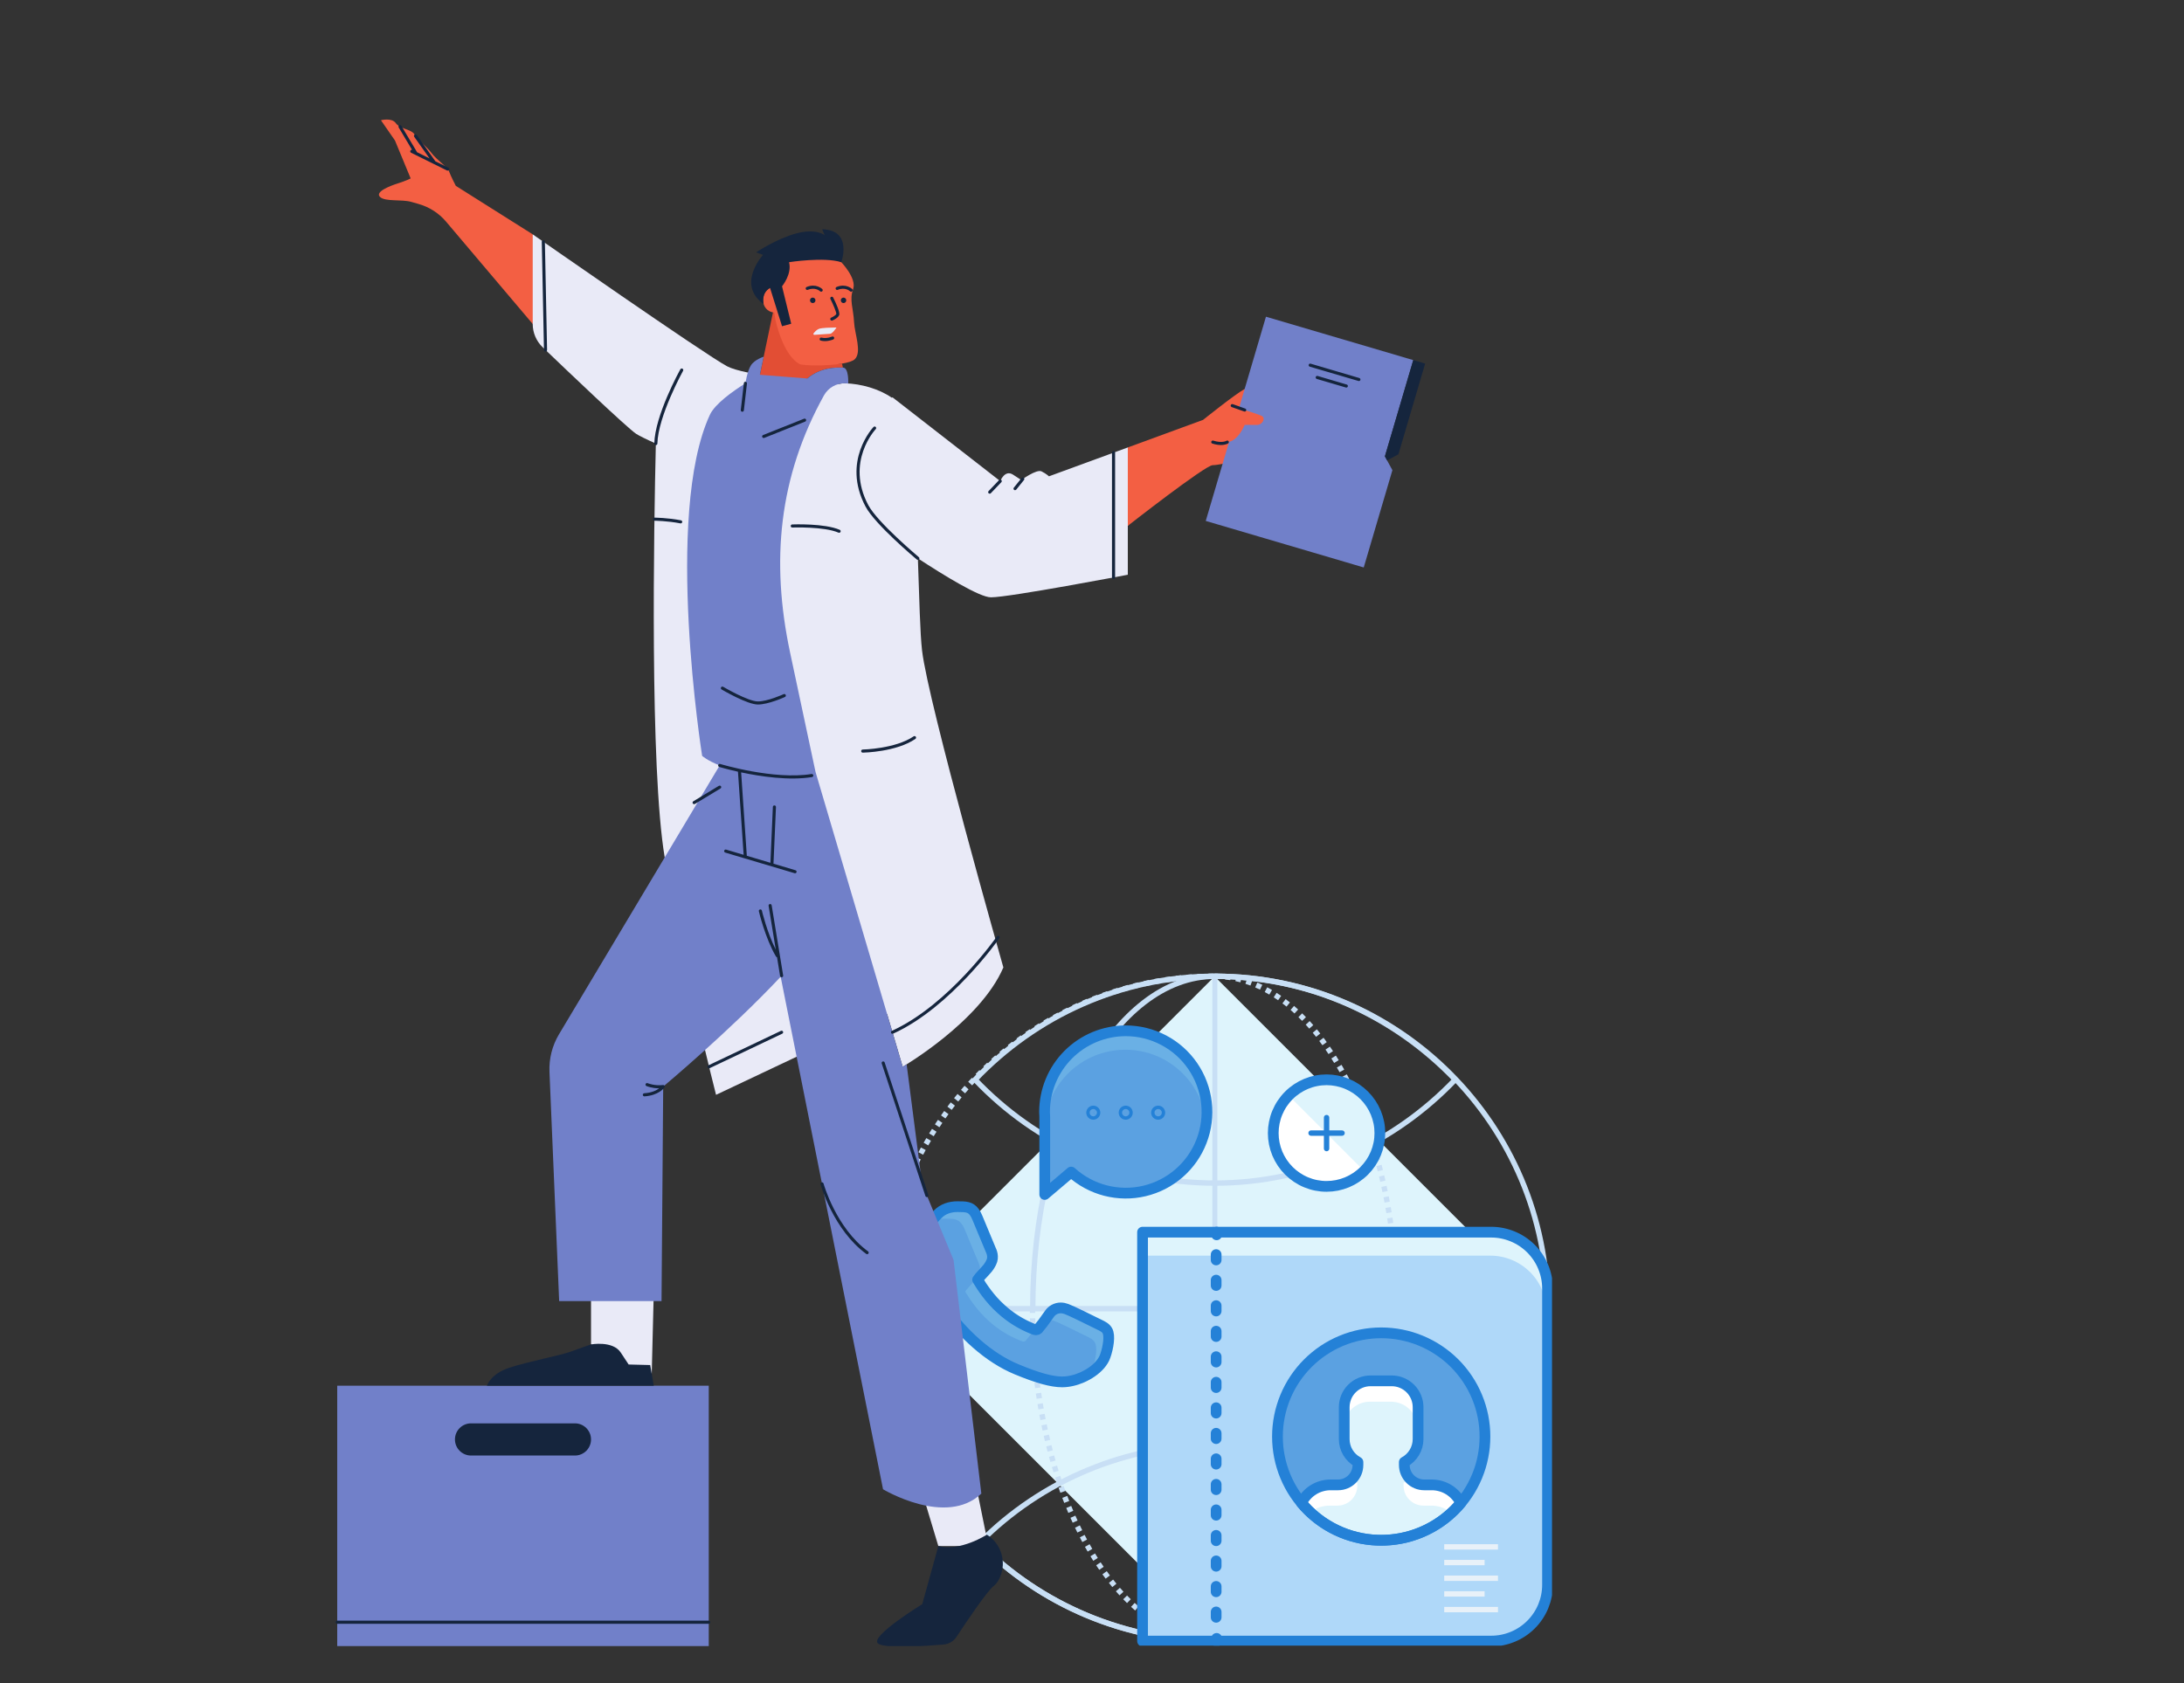 <?xml version="1.0" encoding="UTF-8"?>
<svg xmlns="http://www.w3.org/2000/svg" xmlns:xlink="http://www.w3.org/1999/xlink" width="540pt" height="416.25pt" viewBox="0 0 540 416.25" version="1.2">
<rect x="0" y="0" width="540" height="416.25" fill="#333333" stroke="none"/>
<defs>
<clipPath id="clip1">
  <path d="M 217.543 304 L 320 304 L 320 406.984 L 217.543 406.984 Z M 217.543 304 "/>
</clipPath>
<clipPath id="clip2">
  <path d="M 281 240.785 L 383.742 240.785 L 383.742 343 L 281 343 Z M 281 240.785 "/>
</clipPath>
<clipPath id="clip3">
  <path d="M 300 323 L 383.742 323 L 383.742 406.984 L 300 406.984 Z M 300 323 "/>
</clipPath>
<clipPath id="clip4">
  <path d="M 217.543 240.785 L 301 240.785 L 301 324 L 217.543 324 Z M 217.543 240.785 "/>
</clipPath>
<clipPath id="clip5">
  <path d="M 236 240.785 L 320 240.785 L 320 343 L 236 343 Z M 236 240.785 "/>
</clipPath>
<clipPath id="clip6">
  <path d="M 281 304 L 365 304 L 365 406.984 L 281 406.984 Z M 281 304 "/>
</clipPath>
<clipPath id="clip7">
  <path d="M 300 240.785 L 346 240.785 L 346 324 L 300 324 Z M 300 240.785 "/>
</clipPath>
<clipPath id="clip8">
  <path d="M 222 240.785 L 379 240.785 L 379 312 L 222 312 Z M 222 240.785 "/>
</clipPath>
<clipPath id="clip9">
  <path d="M 223 338 L 378 338 L 378 406.984 L 223 406.984 Z M 223 338 "/>
</clipPath>
<clipPath id="clip10">
  <path d="M 217.543 322 L 383.742 322 L 383.742 325 L 217.543 325 Z M 217.543 322 "/>
</clipPath>
<clipPath id="clip11">
  <path d="M 299 240.785 L 301 240.785 L 301 406.984 L 299 406.984 Z M 299 240.785 "/>
</clipPath>
<clipPath id="clip12">
  <path d="M 254 323 L 301 323 L 301 406.984 L 254 406.984 Z M 254 323 "/>
</clipPath>
<clipPath id="clip13">
  <path d="M 281 303 L 383.742 303 L 383.742 406.984 L 281 406.984 Z M 281 303 "/>
</clipPath>
<clipPath id="clip14">
  <path d="M 299 403 L 303 403 L 303 406.984 L 299 406.984 Z M 299 403 "/>
</clipPath>
<clipPath id="clip15">
  <path d="M 93 29.035 L 317 29.035 L 317 131 L 93 131 Z M 93 29.035 "/>
</clipPath>
<clipPath id="clip16">
  <path d="M 83 78 L 350 78 L 350 407.105 L 83 407.105 Z M 83 78 "/>
</clipPath>
<clipPath id="clip17">
  <path d="M 82.996 30.32 L 352.367 30.32 L 352.367 407.105 L 82.996 407.105 Z M 82.996 30.32 "/>
</clipPath>
</defs>
<g id="surface1">
<path style=" stroke:none;fill-rule:nonzero;fill:rgb(87.059%,95.689%,98.819%);fill-opacity:1;" d="M 218.25 323.539 L 300.312 241.477 L 382.371 323.539 L 300.312 405.598 Z M 218.25 323.539 "/>
<g clip-path="url(#clip1)" clip-rule="nonzero">
<path style="fill:none;stroke-width:4;stroke-linecap:butt;stroke-linejoin:miter;stroke:rgb(78.429%,87.45%,96.078%);stroke-opacity:1;stroke-miterlimit:10;" d="M 256.004 503.62 C 119.272 503.62 8.402 392.738 8.402 256.006 " transform="matrix(0.332,0,0,0.332,215.437,238.663)"/>
</g>
<g clip-path="url(#clip2)" clip-rule="nonzero">
<path style="fill:none;stroke-width:4;stroke-linecap:butt;stroke-linejoin:miter;stroke:rgb(78.429%,87.45%,96.078%);stroke-opacity:1;stroke-miterlimit:10;" d="M 256.004 8.38 C 392.795 8.38 503.595 119.274 503.595 256.006 " transform="matrix(0.332,0,0,0.332,215.437,238.663)"/>
</g>
<g clip-path="url(#clip3)" clip-rule="nonzero">
<path style=" stroke:none;fill-rule:nonzero;fill:rgb(78.429%,87.45%,96.078%);fill-opacity:1;" d="M 383.062 323.543 L 383.051 324.883 L 381.727 324.871 L 381.738 323.531 Z M 383.02 326.234 L 382.969 327.566 L 381.641 327.512 L 381.695 326.184 Z M 382.891 328.91 L 382.797 330.227 L 381.473 330.129 L 381.57 328.812 Z M 382.68 331.559 L 382.543 332.879 L 381.223 332.742 L 381.359 331.422 Z M 382.379 334.227 L 382.199 335.543 L 380.887 335.363 L 381.066 334.047 Z M 381.996 336.875 L 381.773 338.18 L 380.465 337.957 L 380.688 336.652 Z M 381.527 339.496 L 381.262 340.797 L 379.961 340.531 L 380.227 339.234 Z M 380.969 342.117 L 380.66 343.414 L 379.371 343.105 L 379.68 341.812 Z M 380.328 344.719 L 379.98 345.996 L 378.699 345.648 L 379.051 344.371 Z M 379.605 347.285 L 379.219 348.551 L 377.949 348.16 L 378.34 346.895 Z M 378.797 349.836 L 378.367 351.094 L 377.113 350.664 L 377.543 349.406 Z M 377.906 352.363 L 377.434 353.602 L 376.195 353.129 L 376.668 351.891 Z M 376.938 354.848 L 376.426 356.07 L 375.203 355.559 L 375.715 354.336 Z M 375.883 357.309 L 375.332 358.516 L 374.125 357.965 L 374.676 356.758 Z M 374.75 359.734 L 374.16 360.922 L 372.973 360.332 L 373.562 359.145 Z M 373.543 362.117 L 372.914 363.281 L 371.746 362.656 L 372.375 361.488 Z M 372.258 364.461 L 371.59 365.609 L 370.441 364.945 L 371.109 363.797 Z M 370.898 366.762 C 370.664 367.141 370.426 367.52 370.188 367.895 L 369.07 367.184 C 369.305 366.812 369.535 366.441 369.766 366.066 Z M 369.461 369.016 C 369.219 369.387 368.969 369.758 368.719 370.125 L 367.625 369.379 C 367.871 369.016 368.113 368.652 368.355 368.285 Z M 367.957 371.223 C 367.699 371.59 367.438 371.953 367.176 372.312 L 366.105 371.527 C 366.363 371.176 366.617 370.816 366.871 370.461 Z M 366.379 373.383 C 366.109 373.738 365.836 374.094 365.562 374.445 L 364.52 373.629 C 364.789 373.281 365.055 372.934 365.32 372.586 Z M 364.73 375.492 C 364.453 375.836 364.168 376.184 363.883 376.523 L 362.867 375.676 C 363.148 375.34 363.426 375 363.699 374.66 Z M 363.02 377.543 C 362.727 377.883 362.434 378.219 362.137 378.551 L 361.148 377.668 C 361.438 377.34 361.727 377.012 362.016 376.68 Z M 361.242 379.543 C 360.941 379.871 360.637 380.195 360.328 380.52 L 359.367 379.605 C 359.668 379.289 359.969 378.969 360.266 378.645 Z M 359.398 381.48 C 359.086 381.801 358.773 382.117 358.457 382.43 L 357.523 381.484 C 357.836 381.176 358.145 380.867 358.453 380.555 Z M 357.496 383.359 C 357.176 383.668 356.852 383.973 356.523 384.277 L 355.621 383.305 C 355.945 383.004 356.262 382.707 356.582 382.402 Z M 355.535 385.176 C 355.203 385.477 354.867 385.77 354.531 386.062 L 353.664 385.062 C 353.992 384.773 354.324 384.484 354.648 384.191 Z M 353.516 386.93 C 353.172 387.219 352.832 387.5 352.484 387.781 L 351.648 386.754 C 351.988 386.477 352.324 386.199 352.66 385.914 Z M 351.441 388.617 C 351.09 388.895 350.738 389.164 350.383 389.434 L 349.582 388.379 C 349.93 388.113 350.277 387.848 350.621 387.574 Z M 349.312 390.238 C 348.953 390.5 348.594 390.762 348.23 391.02 L 347.461 389.941 C 347.816 389.688 348.172 389.43 348.527 389.168 Z M 347.133 391.789 C 346.766 392.039 346.395 392.289 346.023 392.535 L 345.293 391.434 C 345.656 391.188 346.02 390.945 346.383 390.695 Z M 344.906 393.266 C 344.531 393.508 344.156 393.742 343.777 393.977 L 343.078 392.852 C 343.449 392.621 343.82 392.387 344.191 392.148 Z M 342.629 394.676 L 341.48 395.344 L 340.812 394.199 L 341.957 393.531 Z M 340.305 396.008 L 339.141 396.641 L 338.508 395.477 L 339.672 394.844 Z M 337.949 397.262 L 336.762 397.855 L 336.168 396.672 L 337.355 396.078 Z M 335.547 398.441 L 334.344 399 L 333.789 397.793 L 334.992 397.238 Z M 333.105 399.543 L 331.887 400.062 L 331.371 398.84 L 332.59 398.324 Z M 330.641 400.562 L 329.402 401.039 L 328.926 399.801 L 330.164 399.324 Z M 328.137 401.504 L 326.883 401.938 L 326.445 400.688 L 327.703 400.25 Z M 325.598 402.363 L 324.332 402.758 L 323.938 401.492 L 325.203 401.098 Z M 323.043 403.137 L 321.766 403.488 L 321.414 402.211 L 322.691 401.855 Z M 320.461 403.824 L 319.172 404.137 L 318.859 402.848 L 320.152 402.535 Z M 317.852 404.434 L 316.551 404.703 L 316.281 403.406 L 317.582 403.137 Z M 315.234 404.953 L 313.93 405.18 L 313.703 403.875 L 315.004 403.648 Z M 312.598 405.391 L 311.285 405.574 L 311.098 404.262 L 312.414 404.078 Z M 309.938 405.742 L 308.613 405.887 L 308.473 404.566 L 309.797 404.422 Z M 307.281 406.008 L 305.965 406.105 L 305.867 404.785 L 307.184 404.684 Z M 304.621 406.184 L 303.297 406.242 L 303.238 404.918 L 304.566 404.859 Z M 301.941 406.281 L 300.605 406.297 L 300.59 404.969 L 301.926 404.953 Z M 301.941 406.281 "/>
</g>
<g clip-path="url(#clip4)" clip-rule="nonzero">
<path style=" stroke:none;fill-rule:nonzero;fill:rgb(78.429%,87.45%,96.078%);fill-opacity:1;" d="M 217.559 323.531 L 217.57 322.191 L 218.895 322.203 L 218.887 323.543 Z M 217.602 320.84 L 217.656 319.508 L 218.98 319.562 L 218.926 320.891 Z M 217.73 318.164 L 217.824 316.848 L 219.148 316.945 L 219.055 318.262 Z M 217.941 315.516 L 218.082 314.195 L 219.398 314.332 L 219.262 315.652 Z M 218.242 312.848 L 218.426 311.531 L 219.738 311.711 L 219.559 313.027 Z M 218.629 310.199 L 218.852 308.895 L 220.16 309.117 L 219.938 310.422 Z M 219.098 307.578 L 219.363 306.277 L 220.66 306.543 L 220.398 307.84 Z M 219.652 304.957 L 219.961 303.664 L 221.254 303.969 L 220.945 305.262 Z M 220.297 302.355 L 220.645 301.078 L 221.922 301.426 L 221.574 302.703 Z M 221.02 299.789 L 221.406 298.523 L 222.676 298.914 L 222.285 300.18 Z M 221.828 297.238 L 222.258 295.98 L 223.512 296.41 L 223.082 297.668 Z M 222.719 294.711 L 223.191 293.473 L 224.43 293.945 L 223.957 295.184 Z M 223.688 292.227 L 224.199 291.004 L 225.422 291.516 L 224.914 292.738 Z M 224.742 289.766 L 225.297 288.559 L 226.5 289.109 L 225.949 290.316 Z M 225.875 287.34 L 226.465 286.152 L 227.652 286.746 L 227.062 287.93 Z M 227.086 284.961 L 227.711 283.793 L 228.879 284.422 L 228.25 285.586 Z M 228.371 282.613 L 229.039 281.465 L 230.184 282.133 L 229.52 283.281 Z M 229.73 280.316 C 229.965 279.938 230.199 279.559 230.438 279.184 L 231.559 279.895 C 231.324 280.266 231.09 280.637 230.859 281.008 Z M 231.164 278.062 C 231.41 277.691 231.656 277.32 231.91 276.953 L 233.004 277.699 C 232.758 278.062 232.512 278.426 232.273 278.793 Z M 232.672 275.852 C 232.93 275.488 233.191 275.125 233.453 274.766 L 234.523 275.547 C 234.266 275.902 234.008 276.258 233.754 276.617 Z M 234.25 273.691 C 234.52 273.336 234.789 272.984 235.066 272.633 L 236.109 273.449 C 235.84 273.793 235.574 274.141 235.309 274.492 Z M 235.895 271.586 C 236.176 271.238 236.461 270.895 236.746 270.551 L 237.762 271.402 C 237.48 271.738 237.203 272.078 236.93 272.418 Z M 237.609 269.531 C 237.902 269.195 238.195 268.859 238.492 268.527 L 239.48 269.406 C 239.191 269.734 238.902 270.066 238.613 270.398 Z M 239.387 267.535 C 239.691 267.207 239.996 266.879 240.301 266.559 L 241.262 267.473 C 240.961 267.789 240.66 268.109 240.363 268.434 Z M 241.23 265.594 C 241.543 265.277 241.855 264.961 242.172 264.648 L 243.105 265.594 C 242.793 265.898 242.484 266.211 242.176 266.523 Z M 243.133 263.719 C 243.453 263.41 243.777 263.102 244.105 262.801 L 245.008 263.773 C 244.684 264.07 244.367 264.371 244.047 264.676 Z M 245.094 261.898 C 245.426 261.602 245.762 261.309 246.098 261.016 L 246.965 262.016 C 246.637 262.305 246.305 262.594 245.98 262.887 Z M 247.113 260.148 C 247.457 259.859 247.801 259.574 248.145 259.293 L 248.98 260.324 C 248.641 260.602 248.305 260.879 247.969 261.16 Z M 249.188 258.461 C 249.539 258.184 249.891 257.91 250.246 257.641 L 251.047 258.695 C 250.699 258.961 250.352 259.23 250.008 259.504 Z M 251.316 256.84 C 251.676 256.574 252.035 256.316 252.398 256.055 L 253.168 257.137 C 252.812 257.391 252.457 257.648 252.102 257.91 Z M 253.496 255.289 C 253.863 255.035 254.234 254.789 254.605 254.539 L 255.336 255.645 C 254.973 255.887 254.609 256.133 254.246 256.383 Z M 255.723 253.812 C 256.098 253.57 256.477 253.332 256.852 253.098 L 257.551 254.227 C 257.18 254.457 256.809 254.691 256.438 254.926 Z M 258 252.402 L 259.148 251.73 L 259.816 252.875 L 258.672 253.547 Z M 260.324 251.066 L 261.488 250.438 L 262.121 251.602 L 260.957 252.234 Z M 262.68 249.812 L 263.863 249.219 L 264.461 250.406 L 263.273 251 Z M 265.078 248.633 L 266.285 248.078 L 266.84 249.281 L 265.637 249.84 Z M 267.523 247.531 L 268.742 247.016 L 269.258 248.238 L 268.039 248.754 Z M 269.988 246.512 L 271.227 246.035 L 271.703 247.273 L 270.465 247.75 Z M 272.492 245.574 L 273.746 245.137 L 274.184 246.391 L 272.926 246.824 Z M 275.031 244.715 L 276.297 244.316 L 276.691 245.586 L 275.426 245.98 Z M 277.586 243.941 L 278.859 243.586 L 279.215 244.867 L 277.938 245.219 Z M 280.164 243.25 L 281.457 242.938 L 281.77 244.227 L 280.477 244.539 Z M 282.777 242.641 L 284.078 242.371 L 284.348 243.668 L 283.047 243.938 Z M 285.395 242.121 L 286.699 241.895 L 286.926 243.199 L 285.621 243.426 Z M 288.027 241.684 L 289.344 241.5 L 289.531 242.812 L 288.215 242.996 Z M 290.688 241.332 L 292.016 241.188 L 292.156 242.508 L 290.832 242.652 Z M 293.348 241.066 L 294.664 240.969 L 294.762 242.289 L 293.445 242.391 Z M 296.004 240.887 L 297.332 240.832 L 297.391 242.156 L 296.062 242.215 Z M 298.688 240.793 L 300.023 240.777 L 300.039 242.105 L 298.703 242.121 Z M 298.688 240.793 "/>
</g>
<g clip-path="url(#clip5)" clip-rule="nonzero">
<path style="fill:none;stroke-width:4;stroke-linecap:butt;stroke-linejoin:miter;stroke:rgb(78.429%,87.45%,96.078%);stroke-opacity:1;stroke-miterlimit:10;" d="M 120.226 256.006 C 120.226 119.274 180.999 8.38 256.004 8.38 " transform="matrix(0.332,0,0,0.332,215.437,238.663)"/>
</g>
<g clip-path="url(#clip6)" clip-rule="nonzero">
<path style="fill:none;stroke-width:4;stroke-linecap:butt;stroke-linejoin:miter;stroke:rgb(78.429%,87.45%,96.078%);stroke-opacity:1;stroke-miterlimit:10;" d="M 391.782 256.006 C 391.782 392.738 330.998 503.62 256.004 503.62 " transform="matrix(0.332,0,0,0.332,215.437,238.663)"/>
</g>
<g clip-path="url(#clip7)" clip-rule="nonzero">
<path style=" stroke:none;fill-rule:nonzero;fill:rgb(78.429%,87.45%,96.078%);fill-opacity:1;" d="M 300.312 240.777 C 300.77 240.777 301.223 240.789 301.68 240.816 L 301.609 242.141 C 301.176 242.117 300.746 242.105 300.312 242.105 Z M 303.039 240.922 C 303.488 240.969 303.938 241.031 304.383 241.102 L 304.176 242.41 C 303.75 242.344 303.324 242.285 302.898 242.242 Z M 305.719 241.348 C 306.16 241.441 306.598 241.547 307.035 241.664 L 306.695 242.945 C 306.277 242.836 305.859 242.734 305.441 242.645 Z M 308.344 242.047 C 308.773 242.188 309.207 242.336 309.637 242.496 L 309.172 243.738 C 308.762 243.586 308.352 243.441 307.938 243.312 Z M 310.879 242.996 C 311.293 243.172 311.703 243.355 312.113 243.555 L 311.539 244.75 C 311.145 244.562 310.754 244.383 310.359 244.215 Z M 313.328 244.172 C 313.727 244.383 314.117 244.605 314.512 244.836 L 313.836 245.98 C 313.461 245.758 313.082 245.543 312.703 245.34 Z M 315.648 245.539 C 316.023 245.781 316.398 246.031 316.77 246.293 L 316.012 247.379 C 315.652 247.129 315.293 246.887 314.93 246.652 Z M 317.879 247.094 C 318.234 247.363 318.586 247.637 318.938 247.918 L 318.102 248.949 C 317.766 248.676 317.422 248.414 317.082 248.156 Z M 319.961 248.773 C 320.297 249.066 320.633 249.363 320.969 249.672 L 320.07 250.648 C 319.746 250.352 319.422 250.062 319.094 249.777 Z M 321.961 250.613 C 322.277 250.922 322.594 251.234 322.902 251.555 L 321.953 252.48 C 321.648 252.168 321.344 251.863 321.035 251.562 Z M 323.816 252.523 C 324.117 252.852 324.418 253.184 324.715 253.523 L 323.715 254.398 C 323.426 254.066 323.133 253.738 322.84 253.422 Z M 325.598 254.562 C 325.883 254.906 326.164 255.25 326.441 255.605 L 325.402 256.426 C 325.129 256.082 324.855 255.742 324.578 255.41 Z M 327.25 256.652 C 327.516 257.004 327.781 257.363 328.043 257.727 L 326.969 258.504 C 326.711 258.148 326.453 257.797 326.191 257.449 Z M 328.824 258.832 C 329.082 259.203 329.336 259.582 329.59 259.961 L 328.48 260.691 C 328.234 260.32 327.984 259.949 327.734 259.586 Z M 330.301 261.066 C 330.539 261.438 330.77 261.812 331.004 262.191 L 329.871 262.883 C 329.641 262.508 329.414 262.141 329.18 261.773 Z M 331.691 263.348 C 331.918 263.734 332.141 264.129 332.363 264.523 L 331.207 265.172 C 330.988 264.785 330.766 264.398 330.543 264.016 Z M 333.012 265.703 L 333.621 266.859 L 332.449 267.48 L 331.84 266.324 Z M 334.23 268.055 L 334.812 269.254 L 333.621 269.836 L 333.039 268.637 Z M 335.395 270.492 L 335.941 271.699 L 334.73 272.242 L 334.188 271.035 Z M 336.469 272.914 L 336.98 274.133 L 335.758 274.645 L 335.246 273.426 Z M 337.484 275.387 L 337.969 276.637 L 336.73 277.117 L 336.246 275.863 Z M 338.438 277.902 L 338.879 279.133 L 337.629 279.582 L 337.191 278.352 Z M 339.312 280.398 L 339.73 281.66 L 338.469 282.074 L 338.055 280.812 Z M 340.141 282.949 L 340.531 284.238 L 339.262 284.625 L 338.871 283.336 Z M 340.902 285.508 L 341.254 286.773 L 339.977 287.129 L 339.625 285.863 Z M 341.602 288.066 L 341.93 289.359 L 340.645 289.688 L 340.316 288.395 Z M 342.254 290.676 L 342.555 291.973 L 341.262 292.273 L 340.961 290.977 Z M 342.84 293.266 L 343.113 294.555 L 341.816 294.828 L 341.543 293.539 Z M 343.375 295.867 L 343.625 297.18 L 342.324 297.426 L 342.074 296.117 Z M 343.863 298.516 L 344.086 299.816 L 342.777 300.039 L 342.559 298.734 Z M 344.293 301.129 L 344.488 302.434 L 343.18 302.629 L 342.984 301.324 Z M 344.676 303.762 L 344.848 305.082 L 343.531 305.254 L 343.359 303.934 Z M 345.008 306.426 L 345.156 307.742 L 343.836 307.887 L 343.691 306.574 Z M 345.289 309.062 L 345.41 310.379 L 344.09 310.5 L 343.969 309.184 Z M 345.523 311.711 L 345.621 313.039 L 344.297 313.137 L 344.199 311.809 Z M 345.707 314.387 L 345.781 315.715 L 344.461 315.789 L 344.383 314.461 Z M 345.844 317.039 L 345.895 318.359 L 344.57 318.41 L 344.52 317.09 Z M 345.938 319.695 L 345.965 321.023 L 344.637 321.051 L 344.609 319.723 Z M 345.98 322.371 L 345.984 323.535 L 344.656 323.539 L 344.652 322.375 Z M 345.98 322.371 "/>
</g>
<g clip-path="url(#clip8)" clip-rule="nonzero">
<path style="fill:none;stroke-width:4;stroke-linecap:butt;stroke-linejoin:miter;stroke:rgb(78.429%,87.45%,96.078%);stroke-opacity:1;stroke-miterlimit:10;" d="M 256.004 8.38 C 185.547 8.38 122.288 38.165 77.257 85.376 C 122.265 132.705 185.547 162.455 256.004 162.455 C 326.45 162.455 389.697 132.705 434.834 85.376 C 389.697 38.165 326.485 8.38 256.004 8.38 Z M 256.004 8.38 " transform="matrix(0.332,0,0,0.332,215.437,238.663)"/>
</g>
<g clip-path="url(#clip9)" clip-rule="nonzero">
<path style="fill:none;stroke-width:4;stroke-linecap:butt;stroke-linejoin:miter;stroke:rgb(78.429%,87.45%,96.078%);stroke-opacity:1;stroke-miterlimit:10;" d="M 256.004 357.38 C 247.863 357.368 239.733 357.768 231.627 358.558 C 223.533 359.359 215.485 360.549 207.497 362.151 C 199.52 363.742 191.626 365.721 183.838 368.101 C 176.05 370.47 168.404 373.227 160.887 376.361 C 153.37 379.495 146.029 382.982 138.854 386.847 C 131.691 390.711 124.727 394.906 117.976 399.466 C 111.225 404.013 104.709 408.879 98.441 414.075 C 92.173 419.271 86.176 424.762 80.45 430.547 C 83.313 433.434 86.247 436.249 89.263 438.995 C 92.267 441.728 95.331 444.391 98.465 446.983 C 101.611 449.575 104.804 452.085 108.067 454.524 C 111.331 456.951 114.642 459.295 118.023 461.569 C 121.393 463.832 124.822 466.023 128.309 468.12 C 131.797 470.217 135.331 472.232 138.913 474.153 C 142.495 476.085 146.124 477.911 149.8 479.667 C 153.464 481.411 157.187 483.06 160.934 484.627 C 164.692 486.182 168.486 487.655 172.315 489.034 C 176.145 490.412 179.997 491.685 183.886 492.875 C 187.785 494.065 191.697 495.149 195.644 496.138 C 199.591 497.14 203.55 498.023 207.544 498.825 C 211.527 499.626 215.532 500.321 219.562 500.922 C 223.58 501.523 227.621 502.018 231.662 502.418 C 235.715 502.819 239.768 503.125 243.833 503.325 C 247.898 503.526 251.963 503.62 256.028 503.62 C 260.093 503.62 264.157 503.526 268.222 503.325 C 272.287 503.125 276.34 502.819 280.382 502.418 C 284.435 502.018 288.464 501.523 292.494 500.922 C 296.511 500.321 300.517 499.626 304.511 498.825 C 308.494 498.023 312.464 497.14 316.411 496.138 C 320.347 495.149 324.27 494.065 328.158 492.875 C 332.046 491.685 335.911 490.412 339.74 489.034 C 343.569 487.655 347.351 486.182 351.11 484.627 C 354.868 483.06 358.58 481.411 362.256 479.667 C 365.932 477.911 369.561 476.085 373.143 474.153 C 376.724 472.232 380.259 470.217 383.735 468.12 C 387.222 466.023 390.651 463.832 394.032 461.569 C 397.402 459.295 400.725 456.951 403.988 454.524 C 407.24 452.085 410.445 449.575 413.579 446.983 C 416.713 444.391 419.788 441.728 422.793 438.995 C 425.797 436.249 428.731 433.434 431.606 430.547 C 425.868 424.762 419.871 419.271 413.603 414.075 C 407.334 408.879 400.819 404.002 394.068 399.454 C 387.305 394.906 380.341 390.7 373.178 386.835 C 366.003 382.982 358.662 379.483 351.145 376.349 C 343.628 373.215 335.97 370.458 328.182 368.09 C 320.394 365.71 312.5 363.73 304.511 362.14 C 296.523 360.549 288.476 359.347 280.37 358.558 C 272.264 357.768 264.146 357.368 256.004 357.38 Z M 256.004 357.38 " transform="matrix(0.332,0,0,0.332,215.437,238.663)"/>
</g>
<g clip-path="url(#clip10)" clip-rule="nonzero">
<path style="fill:none;stroke-width:4;stroke-linecap:butt;stroke-linejoin:miter;stroke:rgb(78.429%,87.45%,96.078%);stroke-opacity:1;stroke-miterlimit:10;" d="M 8.402 256.006 L 503.595 256.006 " transform="matrix(0.332,0,0,0.332,215.437,238.663)"/>
</g>
<g clip-path="url(#clip11)" clip-rule="nonzero">
<path style="fill:none;stroke-width:4;stroke-linecap:butt;stroke-linejoin:miter;stroke:rgb(78.429%,87.45%,96.078%);stroke-opacity:1;stroke-miterlimit:10;" d="M 256.004 8.38 L 256.004 503.62 " transform="matrix(0.332,0,0,0.332,215.437,238.663)"/>
</g>
<g clip-path="url(#clip12)" clip-rule="nonzero">
<path style=" stroke:none;fill-rule:nonzero;fill:rgb(78.429%,87.45%,96.078%);fill-opacity:1;" d="M 300.312 406.297 C 299.855 406.297 299.398 406.285 298.941 406.258 L 299.012 404.934 C 299.445 404.957 299.879 404.969 300.312 404.969 Z M 297.586 406.152 C 297.137 406.105 296.688 406.043 296.238 405.973 L 296.445 404.664 C 296.871 404.73 297.297 404.789 297.727 404.832 Z M 294.902 405.727 C 294.465 405.633 294.023 405.527 293.586 405.41 L 293.926 404.129 C 294.344 404.238 294.762 404.34 295.18 404.43 Z M 292.277 405.027 C 291.848 404.891 291.414 404.738 290.988 404.578 L 291.453 403.336 C 291.859 403.488 292.27 403.633 292.684 403.766 Z M 289.742 404.078 C 289.328 403.902 288.918 403.719 288.512 403.52 L 289.086 402.324 C 289.477 402.516 289.867 402.691 290.262 402.859 Z M 287.293 402.902 C 286.898 402.691 286.504 402.469 286.113 402.238 L 286.785 401.098 C 287.16 401.316 287.539 401.531 287.918 401.734 Z M 284.973 401.535 C 284.598 401.297 284.223 401.043 283.852 400.785 L 284.609 399.695 C 284.969 399.945 285.328 400.188 285.691 400.422 Z M 282.742 399.98 C 282.387 399.715 282.035 399.438 281.688 399.156 L 282.52 398.125 C 282.859 398.398 283.199 398.664 283.539 398.922 Z M 280.664 398.301 C 280.324 398.012 279.988 397.711 279.652 397.402 L 280.551 396.426 C 280.875 396.727 281.199 397.016 281.527 397.297 Z M 278.66 396.465 C 278.344 396.156 278.027 395.84 277.719 395.52 L 278.668 394.598 C 278.973 394.91 279.277 395.215 279.586 395.516 Z M 276.805 394.555 C 276.504 394.227 276.203 393.891 275.906 393.551 L 276.906 392.68 C 277.195 393.012 277.488 393.336 277.781 393.656 Z M 275.023 392.512 C 274.738 392.172 274.457 391.824 274.18 391.473 L 275.219 390.648 C 275.492 390.992 275.766 391.332 276.043 391.668 Z M 273.371 390.426 C 273.102 390.074 272.84 389.715 272.574 389.352 L 273.648 388.574 C 273.906 388.93 274.168 389.281 274.43 389.629 Z M 271.793 388.242 C 271.539 387.871 271.285 387.496 271.031 387.117 L 272.137 386.383 C 272.383 386.758 272.633 387.125 272.887 387.488 Z M 270.316 386.012 C 270.082 385.641 269.848 385.266 269.617 384.883 L 270.75 384.195 C 270.977 384.57 271.207 384.938 271.438 385.305 Z M 268.93 383.73 C 268.703 383.344 268.477 382.949 268.254 382.555 L 269.41 381.906 C 269.629 382.297 269.852 382.68 270.074 383.062 Z M 267.605 381.375 L 266.996 380.219 L 268.168 379.598 L 268.777 380.754 Z M 266.391 379.023 L 265.805 377.824 L 266.996 377.242 L 267.582 378.441 Z M 265.223 376.59 L 264.676 375.379 L 265.887 374.836 L 266.43 376.043 Z M 264.148 374.164 L 263.637 372.945 L 264.859 372.434 L 265.371 373.652 Z M 263.133 371.695 L 262.648 370.441 L 263.887 369.961 L 264.371 371.215 Z M 262.18 369.176 L 261.738 367.945 L 262.984 367.496 L 263.426 368.73 Z M 261.305 366.684 L 260.887 365.422 L 262.145 365.004 L 262.562 366.266 Z M 260.477 364.129 L 260.086 362.84 L 261.352 362.453 L 261.746 363.742 Z M 259.715 361.57 L 259.359 360.305 L 260.637 359.949 L 260.992 361.215 Z M 259.016 359.012 L 258.684 357.723 L 259.969 357.391 L 260.301 358.684 Z M 258.363 356.402 L 258.062 355.109 L 259.352 354.809 L 259.656 356.102 Z M 257.773 353.816 L 257.5 352.523 L 258.801 352.25 L 259.07 353.539 Z M 257.238 351.211 L 256.988 349.898 L 258.293 349.652 L 258.539 350.961 Z M 256.75 348.566 L 256.527 347.262 L 257.836 347.039 L 258.055 348.344 Z M 256.32 345.953 L 256.125 344.645 L 257.434 344.449 L 257.629 345.754 Z M 255.938 343.32 L 255.766 341.996 L 257.082 341.824 L 257.254 343.148 Z M 255.605 340.652 L 255.457 339.336 L 256.777 339.191 L 256.922 340.508 Z M 255.324 338.016 L 255.203 336.703 L 256.523 336.582 L 256.645 337.895 Z M 255.09 335.367 L 254.992 334.039 L 256.312 333.941 L 256.414 335.27 Z M 254.902 332.691 L 254.828 331.367 L 256.152 331.293 L 256.227 332.617 Z M 254.766 330.039 L 254.715 328.723 L 256.043 328.672 L 256.094 329.988 Z M 254.676 327.387 L 254.648 326.055 L 255.977 326.027 L 256.004 327.359 Z M 254.633 324.707 L 254.629 323.539 L 255.953 323.535 L 255.957 324.703 Z M 254.633 324.707 "/>
</g>
<path style=" stroke:none;fill-rule:nonzero;fill:rgb(41.57%,69.019%,89.799%);fill-opacity:1;" d="M 262.566 341.621 C 259.957 341.621 256.477 340.656 251.293 338.508 C 244.582 335.723 237.953 329.926 232.621 322.172 L 232.449 321.918 C 230.68 319.508 227.809 314.867 227.809 310.008 C 227.809 304.328 230.652 301.426 231.867 300.188 C 233.086 298.945 234.777 298.34 236.73 298.34 C 237.078 298.34 237.391 298.34 237.723 298.367 L 238.016 298.367 C 239.672 298.434 240.695 298.863 241.609 301.051 L 242.602 303.438 C 243.496 305.605 244.723 308.574 244.891 308.934 C 245.102 309.375 245.754 310.738 245.023 312.168 C 244.695 312.848 244.273 313.461 243.754 314.004 L 243.641 314.133 C 243.406 314.402 243.176 314.652 242.941 314.902 C 242.66 315.199 242.375 315.5 242.082 315.859 C 241.938 316.02 241.805 316.191 241.688 316.375 C 241.688 316.375 241.715 316.438 241.77 316.539 C 242.711 318.121 244.711 321.156 247.434 323.582 C 249.742 325.707 252.355 327.352 255.273 328.512 L 255.602 328.648 C 255.762 328.715 255.922 328.746 256.094 328.75 C 256.285 328.758 256.453 328.699 256.598 328.574 C 257.426 327.598 258.203 326.578 258.918 325.516 L 259.34 324.93 C 259.652 324.441 260.059 324.055 260.566 323.773 C 261.074 323.492 261.621 323.352 262.199 323.348 C 262.691 323.355 263.168 323.449 263.625 323.625 C 264.621 323.957 269.152 326.211 271.062 327.156 L 271.68 327.457 C 272.543 327.875 273.289 328.227 273.715 328.977 C 274.402 330.156 273.957 333.09 273.191 335.242 C 272.129 338.289 268.152 340.656 264.969 341.336 C 264.18 341.52 263.379 341.613 262.566 341.621 Z M 262.566 341.621 "/>
<path style=" stroke:none;fill-rule:nonzero;fill:rgb(35.689%,63.139%,88.239%);fill-opacity:1;" d="M 270.188 338.273 C 270.953 336.117 271.398 333.188 270.711 332.008 C 270.285 331.258 269.535 330.902 268.676 330.484 L 268.059 330.188 C 266.148 329.238 261.602 327 260.621 326.656 C 260.164 326.48 259.688 326.391 259.195 326.383 C 258.863 326.383 258.539 326.43 258.223 326.523 C 257.723 327.238 257.188 327.926 256.609 328.578 C 256.469 328.707 256.301 328.766 256.105 328.754 C 256.004 328.754 255.898 328.738 255.797 328.711 C 255.113 329.715 254.375 330.68 253.586 331.605 C 253.441 331.73 253.273 331.789 253.082 331.777 C 252.914 331.777 252.75 331.746 252.594 331.68 L 252.262 331.539 C 249.34 330.387 246.719 328.746 244.402 326.625 C 241.684 324.199 239.684 321.164 238.742 319.582 C 238.684 319.484 238.668 319.422 238.656 319.418 C 238.77 319.234 238.895 319.059 239.035 318.895 C 239.328 318.539 239.613 318.234 239.891 317.938 C 240.129 317.688 240.359 317.441 240.594 317.172 L 240.707 317.043 C 241.219 316.496 241.637 315.887 241.961 315.211 C 242.691 313.785 242.035 312.418 241.832 311.977 C 241.66 311.621 240.434 308.66 239.543 306.484 L 238.547 304.098 C 237.637 301.906 236.625 301.477 234.953 301.41 L 234.664 301.41 C 234.363 301.41 234.031 301.383 233.668 301.383 C 232.391 301.367 231.191 301.66 230.066 302.27 C 228.918 303.926 227.766 306.406 227.766 310.02 C 227.766 314.879 230.641 319.523 232.41 321.934 L 232.582 322.184 C 237.914 329.938 244.543 335.738 251.254 338.52 C 256.441 340.672 259.918 341.633 262.527 341.633 C 263.336 341.629 264.141 341.535 264.93 341.348 C 266.633 340.965 268.211 340.285 269.66 339.312 C 269.871 338.984 270.047 338.637 270.188 338.273 Z M 270.188 338.273 "/>
<path style="fill:none;stroke-width:8;stroke-linecap:round;stroke-linejoin:round;stroke:rgb(14.119%,50.589%,84.309%);stroke-opacity:1;stroke-miterlimit:4;" d="M 142.153 310.545 C 134.283 310.545 123.785 307.635 108.15 301.155 C 87.908 292.754 67.914 275.27 51.831 251.882 L 51.313 251.116 C 45.975 243.847 37.315 229.849 37.315 215.192 C 37.315 198.061 45.893 189.307 49.557 185.572 C 53.233 181.825 58.335 179.999 64.226 179.999 C 65.274 179.999 66.217 179.999 67.218 180.081 L 68.102 180.081 C 73.098 180.282 76.185 181.578 78.942 188.176 L 81.934 195.375 C 84.633 201.914 88.332 210.868 88.839 211.952 C 89.475 213.284 91.443 217.396 89.239 221.708 C 88.25 223.758 86.977 225.608 85.41 227.246 L 85.068 227.634 C 84.362 228.447 83.666 229.201 82.959 229.955 C 82.111 230.851 81.251 231.758 80.367 232.842 C 79.931 233.325 79.531 233.844 79.177 234.397 C 79.177 234.397 79.26 234.586 79.425 234.892 C 82.264 239.664 88.297 248.819 96.509 256.135 C 103.472 262.545 111.355 267.505 120.156 271.005 L 121.145 271.417 C 121.629 271.617 122.112 271.711 122.63 271.723 C 123.207 271.747 123.714 271.57 124.15 271.193 C 126.648 268.247 128.992 265.172 131.149 261.968 L 132.421 260.2 C 133.364 258.727 134.589 257.561 136.121 256.713 C 137.652 255.864 139.302 255.44 141.046 255.428 C 142.53 255.452 143.968 255.735 145.346 256.265 C 148.351 257.267 162.018 264.065 167.779 266.916 L 169.641 267.823 C 172.245 269.084 174.495 270.144 175.779 272.407 C 177.853 275.965 176.51 284.813 174.201 291.305 C 170.996 300.495 159.002 307.635 149.399 309.685 C 147.019 310.239 144.604 310.522 142.153 310.545 Z M 142.153 310.545 " transform="matrix(0.332,0,0,0.332,215.437,238.663)"/>
<path style=" stroke:none;fill-rule:nonzero;fill:rgb(87.059%,95.689%,98.819%);fill-opacity:1;" d="M 368.477 304.641 L 282.406 304.641 L 282.406 405.633 L 368.477 405.633 C 369.387 405.633 370.293 405.547 371.188 405.371 C 372.086 405.191 372.953 404.93 373.797 404.582 C 374.641 404.234 375.445 403.809 376.203 403.301 C 376.965 402.793 377.668 402.219 378.312 401.574 C 378.961 400.93 379.539 400.227 380.047 399.469 C 380.555 398.711 380.984 397.91 381.336 397.066 C 381.684 396.223 381.949 395.355 382.129 394.461 C 382.309 393.566 382.398 392.66 382.398 391.746 L 382.398 318.543 C 382.398 317.629 382.309 316.727 382.129 315.832 C 381.949 314.934 381.684 314.066 381.336 313.223 C 380.984 312.379 380.555 311.578 380.047 310.816 C 379.539 310.059 378.961 309.355 378.316 308.711 C 377.668 308.066 376.965 307.488 376.207 306.98 C 375.445 306.477 374.645 306.047 373.801 305.699 C 372.957 305.348 372.086 305.086 371.191 304.906 C 370.293 304.727 369.391 304.641 368.477 304.641 Z M 368.477 304.641 "/>
<path style=" stroke:none;fill-rule:nonzero;fill:rgb(68.629%,84.709%,97.649%);fill-opacity:1;" d="M 368.477 310.539 L 282.406 310.539 L 282.406 405.633 L 368.477 405.633 C 369.387 405.633 370.293 405.547 371.188 405.371 C 372.086 405.191 372.953 404.93 373.797 404.582 C 374.641 404.234 375.445 403.809 376.203 403.301 C 376.965 402.793 377.668 402.219 378.312 401.574 C 378.961 400.93 379.539 400.227 380.047 399.469 C 380.555 398.711 380.984 397.91 381.336 397.066 C 381.684 396.223 381.949 395.355 382.129 394.461 C 382.309 393.566 382.398 392.66 382.398 391.746 L 382.398 324.445 C 382.398 323.531 382.309 322.629 382.129 321.73 C 381.949 320.836 381.688 319.965 381.336 319.121 C 380.984 318.277 380.555 317.477 380.047 316.719 C 379.539 315.957 378.961 315.254 378.316 314.609 C 377.668 313.965 376.965 313.387 376.207 312.879 C 375.445 312.375 374.645 311.945 373.801 311.598 C 372.957 311.246 372.086 310.984 371.191 310.805 C 370.293 310.625 369.391 310.539 368.477 310.539 Z M 368.477 310.539 "/>
<path style=" stroke:none;fill-rule:nonzero;fill:rgb(35.689%,63.139%,88.239%);fill-opacity:1;" d="M 366.949 355.129 C 366.949 355.969 366.91 356.805 366.828 357.641 C 366.742 358.477 366.621 359.305 366.457 360.125 C 366.293 360.949 366.09 361.762 365.848 362.566 C 365.602 363.367 365.32 364.156 365 364.93 C 364.676 365.707 364.32 366.465 363.922 367.203 C 363.527 367.941 363.098 368.66 362.629 369.359 C 362.164 370.055 361.664 370.73 361.133 371.379 C 360.602 372.027 360.039 372.648 359.445 373.238 C 358.852 373.832 358.23 374.395 357.582 374.926 C 356.934 375.461 356.262 375.957 355.562 376.426 C 354.867 376.891 354.148 377.32 353.406 377.719 C 352.668 378.113 351.91 378.469 351.133 378.793 C 350.359 379.113 349.57 379.395 348.77 379.637 C 347.965 379.883 347.152 380.086 346.328 380.25 C 345.508 380.414 344.68 380.535 343.844 380.617 C 343.008 380.699 342.172 380.742 341.332 380.742 C 340.492 380.742 339.656 380.699 338.82 380.617 C 337.988 380.535 337.156 380.414 336.336 380.25 C 335.512 380.086 334.699 379.883 333.898 379.637 C 333.094 379.395 332.305 379.113 331.531 378.793 C 330.754 378.469 329.996 378.113 329.258 377.719 C 328.52 377.32 327.801 376.891 327.102 376.426 C 326.406 375.957 325.73 375.461 325.082 374.926 C 324.434 374.395 323.812 373.832 323.219 373.238 C 322.625 372.648 322.062 372.027 321.531 371.379 C 321 370.73 320.5 370.055 320.035 369.359 C 319.566 368.66 319.137 367.941 318.742 367.203 C 318.348 366.465 317.988 365.707 317.668 364.93 C 317.344 364.156 317.062 363.367 316.82 362.566 C 316.574 361.762 316.371 360.949 316.207 360.125 C 316.043 359.305 315.922 358.477 315.84 357.641 C 315.758 356.805 315.715 355.969 315.715 355.129 C 315.715 354.289 315.754 353.453 315.836 352.617 C 315.918 351.785 316.043 350.957 316.207 350.133 C 316.367 349.309 316.57 348.496 316.816 347.695 C 317.059 346.891 317.34 346.102 317.66 345.328 C 317.98 344.551 318.34 343.793 318.734 343.055 C 319.129 342.312 319.562 341.594 320.027 340.898 C 320.492 340.199 320.992 339.527 321.523 338.879 C 322.055 338.23 322.617 337.609 323.211 337.016 C 323.805 336.422 324.426 335.859 325.074 335.328 C 325.723 334.793 326.395 334.293 327.09 333.828 C 327.789 333.363 328.508 332.93 329.246 332.535 C 329.984 332.141 330.742 331.781 331.52 331.461 C 332.293 331.137 333.082 330.855 333.883 330.613 C 334.688 330.367 335.5 330.164 336.324 330 C 337.145 329.836 337.973 329.711 338.809 329.629 C 339.645 329.547 340.48 329.504 341.32 329.504 C 342.16 329.504 342.996 329.547 343.832 329.629 C 344.668 329.707 345.496 329.832 346.32 329.996 C 347.145 330.16 347.957 330.363 348.762 330.605 C 349.562 330.848 350.352 331.129 351.129 331.453 C 351.902 331.773 352.66 332.133 353.402 332.527 C 354.145 332.922 354.863 333.352 355.559 333.82 C 356.258 334.285 356.934 334.785 357.582 335.316 C 358.23 335.848 358.852 336.414 359.445 337.004 C 360.039 337.598 360.602 338.219 361.133 338.871 C 361.668 339.52 362.168 340.191 362.633 340.891 C 363.098 341.586 363.531 342.309 363.926 343.047 C 364.32 343.789 364.68 344.547 365 345.32 C 365.32 346.098 365.605 346.887 365.848 347.688 C 366.09 348.492 366.297 349.305 366.461 350.129 C 366.621 350.953 366.746 351.781 366.828 352.617 C 366.91 353.453 366.949 354.289 366.949 355.129 Z M 366.949 355.129 "/>
<path style=" stroke:none;fill-rule:nonzero;fill:rgb(100%,100%,100%);fill-opacity:1;" d="M 353.828 367.055 L 351.957 367.055 C 351.637 367.055 351.316 367.023 350.996 366.961 C 350.68 366.898 350.375 366.805 350.074 366.68 C 349.777 366.559 349.492 366.406 349.223 366.227 C 348.953 366.047 348.707 365.844 348.477 365.613 C 348.25 365.387 348.043 365.137 347.863 364.871 C 347.684 364.602 347.535 364.316 347.41 364.02 C 347.285 363.719 347.191 363.414 347.129 363.094 C 347.066 362.777 347.035 362.457 347.035 362.137 L 347.035 361.426 C 347.547 361.148 348.016 360.812 348.438 360.41 C 348.855 360.008 349.219 359.559 349.516 359.059 C 349.816 358.559 350.043 358.027 350.199 357.469 C 350.355 356.906 350.434 356.336 350.438 355.754 L 350.438 347.855 C 350.438 347.43 350.395 347.008 350.309 346.586 C 350.227 346.168 350.102 345.762 349.938 345.367 C 349.777 344.977 349.574 344.602 349.336 344.246 C 349.102 343.891 348.832 343.562 348.527 343.262 C 348.227 342.961 347.898 342.691 347.543 342.453 C 347.188 342.219 346.812 342.016 346.418 341.855 C 346.023 341.691 345.617 341.566 345.199 341.484 C 344.781 341.402 344.359 341.359 343.934 341.359 L 338.695 341.359 C 338.266 341.359 337.844 341.402 337.426 341.484 C 337.008 341.57 336.602 341.691 336.207 341.855 C 335.816 342.02 335.441 342.219 335.086 342.457 C 334.73 342.691 334.402 342.961 334.102 343.266 C 333.801 343.566 333.531 343.895 333.293 344.246 C 333.059 344.602 332.855 344.977 332.695 345.371 C 332.531 345.766 332.406 346.172 332.324 346.59 C 332.242 347.008 332.199 347.43 332.199 347.855 L 332.199 355.754 C 332.199 356.336 332.277 356.906 332.434 357.465 C 332.586 358.027 332.812 358.559 333.113 359.059 C 333.41 359.555 333.77 360.008 334.191 360.41 C 334.613 360.812 335.078 361.148 335.59 361.426 L 335.59 362.137 C 335.59 362.457 335.559 362.777 335.496 363.094 C 335.434 363.41 335.344 363.719 335.219 364.016 C 335.098 364.312 334.945 364.598 334.766 364.867 C 334.59 365.133 334.387 365.383 334.156 365.609 C 333.93 365.84 333.684 366.043 333.414 366.223 C 333.148 366.402 332.863 366.555 332.566 366.68 C 332.27 366.801 331.961 366.895 331.645 366.961 C 331.328 367.023 331.008 367.055 330.688 367.055 L 328.805 367.055 C 328.059 367.055 327.324 367.16 326.609 367.367 C 325.891 367.57 325.215 367.871 324.582 368.266 C 323.949 368.66 323.383 369.137 322.883 369.688 C 322.379 370.242 321.965 370.855 321.637 371.523 C 322.801 372.922 324.098 374.18 325.531 375.301 C 326.965 376.422 328.5 377.379 330.137 378.168 C 331.773 378.961 333.477 379.574 335.242 380 C 337.012 380.43 338.805 380.668 340.621 380.715 L 342.008 380.715 C 343.828 380.668 345.621 380.43 347.387 380 C 349.156 379.574 350.859 378.961 352.496 378.168 C 354.133 377.375 355.668 376.422 357.102 375.301 C 358.535 374.18 359.836 372.922 361 371.523 C 360.668 370.855 360.254 370.242 359.754 369.691 C 359.25 369.137 358.684 368.664 358.051 368.266 C 357.418 367.871 356.742 367.57 356.023 367.367 C 355.305 367.16 354.574 367.055 353.828 367.055 Z M 353.828 367.055 "/>
<path style=" stroke:none;fill-rule:nonzero;fill:rgb(87.059%,95.689%,98.819%);fill-opacity:1;" d="M 335.59 361.426 L 335.59 362.137 C 335.59 362.793 335.465 363.426 335.211 364.035 C 334.957 364.645 334.598 365.18 334.129 365.645 C 334.566 366.074 335.055 366.438 335.594 366.734 L 335.594 367.441 C 335.594 367.762 335.562 368.082 335.5 368.398 C 335.438 368.715 335.348 369.023 335.223 369.32 C 335.102 369.617 334.949 369.902 334.77 370.172 C 334.594 370.441 334.391 370.688 334.16 370.918 C 333.934 371.145 333.688 371.348 333.418 371.531 C 333.148 371.711 332.867 371.859 332.57 371.984 C 332.273 372.109 331.965 372.203 331.648 372.266 C 331.332 372.332 331.012 372.363 330.691 372.363 L 328.809 372.363 C 327.02 372.359 325.418 372.902 323.996 373.984 C 326.27 376.074 328.836 377.699 331.699 378.859 C 334.562 380.016 337.539 380.637 340.625 380.715 L 342.012 380.715 C 345.098 380.637 348.074 380.016 350.938 378.859 C 353.801 377.699 356.367 376.074 358.641 373.984 C 357.223 372.902 355.617 372.359 353.832 372.363 L 351.961 372.363 C 351.637 372.363 351.316 372.332 351 372.27 C 350.684 372.207 350.375 372.113 350.078 371.988 C 349.777 371.863 349.496 371.711 349.227 371.531 C 348.957 371.355 348.707 371.148 348.48 370.922 C 348.25 370.691 348.047 370.445 347.867 370.176 C 347.688 369.906 347.535 369.621 347.414 369.324 C 347.289 369.023 347.195 368.719 347.133 368.398 C 347.07 368.082 347.039 367.762 347.039 367.441 L 347.039 366.734 C 347.578 366.438 348.066 366.07 348.508 365.641 C 348.035 365.176 347.676 364.645 347.418 364.035 C 347.164 363.426 347.039 362.793 347.039 362.137 L 347.039 361.426 C 347.551 361.148 348.02 360.812 348.438 360.41 C 348.859 360.008 349.223 359.559 349.52 359.059 C 349.82 358.559 350.047 358.027 350.203 357.469 C 350.359 356.906 350.438 356.336 350.441 355.754 L 350.441 353.164 C 350.441 352.738 350.398 352.312 350.312 351.895 C 350.23 351.477 350.105 351.07 349.945 350.676 C 349.781 350.281 349.578 349.906 349.344 349.551 C 349.105 349.195 348.836 348.867 348.535 348.566 C 348.23 348.266 347.902 347.996 347.547 347.758 C 347.191 347.523 346.816 347.32 346.422 347.16 C 346.027 346.996 345.621 346.871 345.203 346.789 C 344.785 346.707 344.363 346.664 343.934 346.664 L 338.695 346.664 C 338.27 346.664 337.848 346.707 337.43 346.789 C 337.012 346.875 336.605 346.996 336.211 347.16 C 335.816 347.324 335.441 347.523 335.09 347.762 C 334.734 348 334.406 348.27 334.105 348.57 C 333.801 348.871 333.531 349.199 333.297 349.555 C 333.059 349.91 332.859 350.285 332.695 350.676 C 332.531 351.07 332.41 351.477 332.328 351.895 C 332.242 352.316 332.203 352.738 332.203 353.164 L 332.203 355.754 C 332.203 356.336 332.281 356.906 332.434 357.465 C 332.59 358.027 332.816 358.559 333.113 359.055 C 333.414 359.555 333.773 360.008 334.191 360.41 C 334.613 360.809 335.078 361.148 335.59 361.426 Z M 335.59 361.426 "/>
<g clip-path="url(#clip13)" clip-rule="nonzero">
<path style="fill:none;stroke-width:8;stroke-linecap:round;stroke-linejoin:round;stroke:rgb(14.119%,50.589%,84.309%);stroke-opacity:1;stroke-miterlimit:4;" d="M 461.603 199.004 L 201.995 199.004 L 201.995 503.62 L 461.603 503.62 C 464.348 503.62 467.082 503.361 469.78 502.831 C 472.49 502.289 475.105 501.499 477.65 500.451 C 480.195 499.402 482.623 498.118 484.908 496.586 C 487.206 495.054 489.327 493.322 491.271 491.378 C 493.226 489.434 494.97 487.313 496.502 485.028 C 498.034 482.742 499.33 480.327 500.39 477.782 C 501.439 475.237 502.24 472.621 502.782 469.923 C 503.324 467.225 503.595 464.491 503.595 461.734 L 503.595 240.936 C 503.595 238.179 503.324 235.458 502.782 232.76 C 502.24 230.05 501.439 227.434 500.39 224.889 C 499.33 222.344 498.034 219.929 496.502 217.631 C 494.97 215.346 493.226 213.225 491.282 211.281 C 489.327 209.337 487.206 207.593 484.92 206.061 C 482.623 204.541 480.207 203.245 477.662 202.197 C 475.117 201.136 472.49 200.347 469.792 199.805 C 467.082 199.263 464.36 199.004 461.603 199.004 Z M 461.603 199.004 " transform="matrix(0.332,0,0,0.332,215.437,238.663)"/>
</g>
<path style="fill:none;stroke-width:8;stroke-linecap:round;stroke-linejoin:round;stroke:rgb(14.119%,50.589%,84.309%);stroke-opacity:1;stroke-miterlimit:4;" d="M 456.996 351.288 C 456.996 353.821 456.878 356.343 456.631 358.864 C 456.372 361.386 456.007 363.883 455.512 366.358 C 455.017 368.844 454.404 371.294 453.674 373.721 C 452.931 376.137 452.083 378.517 451.117 380.85 C 450.139 383.194 449.067 385.48 447.865 387.707 C 446.675 389.934 445.379 392.102 443.965 394.211 C 442.563 396.308 441.055 398.346 439.453 400.302 C 437.85 402.258 436.154 404.131 434.363 405.91 C 432.572 407.701 430.698 409.398 428.743 411 C 426.787 412.614 424.76 414.111 422.651 415.525 C 420.554 416.927 418.386 418.223 416.147 419.425 C 413.921 420.615 411.635 421.687 409.29 422.665 C 406.957 423.631 404.577 424.479 402.162 425.21 C 399.735 425.952 397.284 426.565 394.798 427.059 C 392.324 427.554 389.826 427.919 387.305 428.167 C 384.783 428.414 382.262 428.544 379.729 428.544 C 377.196 428.544 374.674 428.414 372.153 428.167 C 369.643 427.919 367.134 427.554 364.659 427.059 C 362.173 426.565 359.723 425.952 357.307 425.21 C 354.88 424.479 352.5 423.631 350.167 422.665 C 347.823 421.687 345.537 420.615 343.31 419.425 C 341.083 418.223 338.915 416.927 336.806 415.525 C 334.709 414.111 332.671 412.614 330.715 411 C 328.759 409.398 326.886 407.701 325.095 405.91 C 323.304 404.131 321.607 402.258 320.005 400.302 C 318.403 398.346 316.894 396.308 315.492 394.211 C 314.079 392.102 312.783 389.934 311.593 387.707 C 310.403 385.48 309.319 383.194 308.352 380.85 C 307.374 378.517 306.526 376.137 305.796 373.721 C 305.053 371.294 304.441 368.844 303.946 366.358 C 303.451 363.883 303.086 361.386 302.838 358.864 C 302.591 356.343 302.461 353.821 302.461 351.288 C 302.461 348.755 302.579 346.234 302.827 343.712 C 303.074 341.203 303.451 338.705 303.946 336.219 C 304.429 333.733 305.042 331.282 305.784 328.867 C 306.514 326.44 307.363 324.06 308.329 321.727 C 309.295 319.382 310.379 317.096 311.569 314.87 C 312.759 312.631 314.067 310.463 315.469 308.366 C 316.871 306.257 318.379 304.23 319.981 302.274 C 321.584 300.319 323.28 298.445 325.071 296.654 C 326.862 294.863 328.736 293.167 330.691 291.564 C 332.647 289.95 334.674 288.442 336.771 287.04 C 338.88 285.638 341.048 284.33 343.275 283.14 C 345.502 281.95 347.787 280.866 350.132 279.9 C 352.465 278.922 354.845 278.074 357.26 277.343 C 359.687 276.601 362.138 275.988 364.624 275.494 C 367.098 274.999 369.596 274.622 372.118 274.374 C 374.639 274.127 377.16 273.997 379.693 273.997 C 382.227 273.997 384.748 274.127 387.269 274.374 C 389.791 274.61 392.289 274.987 394.775 275.482 C 397.261 275.977 399.711 276.589 402.138 277.32 C 404.554 278.05 406.934 278.899 409.278 279.876 C 411.611 280.843 413.897 281.927 416.136 283.117 C 418.374 284.307 420.542 285.603 422.639 287.016 C 424.748 288.419 426.787 289.927 428.743 291.529 C 430.698 293.131 432.572 294.84 434.363 296.619 C 436.154 298.41 437.85 300.283 439.453 302.251 C 441.067 304.207 442.575 306.233 443.977 308.342 C 445.379 310.439 446.687 312.619 447.877 314.846 C 449.067 317.085 450.151 319.37 451.117 321.703 C 452.083 324.048 452.943 326.428 453.674 328.843 C 454.404 331.27 455.029 333.721 455.524 336.207 C 456.007 338.693 456.384 341.191 456.631 343.712 C 456.878 346.234 456.996 348.755 456.996 351.288 Z M 456.996 351.288 " transform="matrix(0.332,0,0,0.332,215.437,238.663)"/>
<path style="fill:none;stroke-width:8;stroke-linecap:round;stroke-linejoin:round;stroke:rgb(14.119%,50.589%,84.309%);stroke-opacity:1;stroke-miterlimit:4;" d="M 417.42 387.259 L 411.776 387.259 C 410.81 387.259 409.844 387.165 408.878 386.976 C 407.924 386.788 407.005 386.505 406.097 386.128 C 405.202 385.763 404.342 385.303 403.529 384.761 C 402.716 384.219 401.974 383.607 401.278 382.912 C 400.595 382.228 399.971 381.474 399.429 380.673 C 398.887 379.86 398.439 379 398.062 378.104 C 397.685 377.197 397.402 376.278 397.214 375.312 C 397.025 374.358 396.931 373.392 396.931 372.425 L 396.931 370.281 C 398.474 369.445 399.888 368.431 401.161 367.218 C 402.421 366.004 403.517 364.649 404.412 363.141 C 405.32 361.633 406.003 360.031 406.474 358.346 C 406.946 356.649 407.181 354.929 407.193 353.173 L 407.193 329.35 C 407.193 328.066 407.063 326.793 406.804 325.521 C 406.557 324.26 406.18 323.035 405.685 321.845 C 405.202 320.666 404.589 319.535 403.87 318.463 C 403.164 317.391 402.351 316.401 401.432 315.494 C 400.524 314.587 399.535 313.774 398.462 313.055 C 397.39 312.348 396.259 311.735 395.069 311.252 C 393.879 310.758 392.654 310.381 391.393 310.133 C 390.132 309.886 388.86 309.756 387.576 309.756 L 371.776 309.756 C 370.48 309.756 369.207 309.886 367.947 310.133 C 366.686 310.392 365.461 310.758 364.271 311.252 C 363.092 311.747 361.961 312.348 360.889 313.067 C 359.817 313.774 358.827 314.587 357.92 315.506 C 357.013 316.413 356.2 317.403 355.481 318.463 C 354.774 319.535 354.161 320.666 353.678 321.856 C 353.184 323.046 352.807 324.272 352.559 325.532 C 352.312 326.793 352.182 328.066 352.182 329.35 L 352.182 353.173 C 352.182 354.929 352.418 356.649 352.889 358.334 C 353.349 360.031 354.032 361.633 354.939 363.141 C 355.835 364.637 356.919 366.004 358.191 367.218 C 359.463 368.431 360.866 369.445 362.409 370.281 L 362.409 372.425 C 362.409 373.392 362.315 374.358 362.126 375.312 C 361.938 376.266 361.667 377.197 361.29 378.093 C 360.924 378.988 360.465 379.848 359.923 380.661 C 359.393 381.462 358.78 382.216 358.085 382.9 C 357.402 383.595 356.659 384.208 355.846 384.75 C 355.045 385.292 354.185 385.751 353.29 386.128 C 352.394 386.493 351.463 386.776 350.509 386.976 C 349.555 387.165 348.589 387.259 347.622 387.259 L 341.943 387.259 C 339.693 387.259 337.478 387.577 335.322 388.202 C 333.154 388.814 331.116 389.722 329.207 390.912 C 327.298 392.102 325.59 393.539 324.082 395.2 C 322.562 396.873 321.313 398.723 320.323 400.738 C 323.834 404.956 327.746 408.75 332.07 412.131 C 336.394 415.513 341.024 418.399 345.961 420.779 C 350.898 423.171 356.035 425.021 361.36 426.305 C 366.698 427.601 372.106 428.32 377.584 428.461 L 381.767 428.461 C 387.258 428.32 392.666 427.601 397.991 426.305 C 403.328 425.021 408.466 423.171 413.402 420.779 C 418.339 418.388 422.969 415.513 427.293 412.131 C 431.617 408.75 435.541 404.956 439.052 400.738 C 438.051 398.723 436.802 396.873 435.294 395.212 C 433.774 393.539 432.065 392.113 430.156 390.912 C 428.248 389.722 426.209 388.814 424.042 388.202 C 421.874 387.577 419.67 387.259 417.42 387.259 Z M 417.42 387.259 " transform="matrix(0.332,0,0,0.332,215.437,238.663)"/>
<path style="fill:none;stroke-width:8;stroke-linecap:round;stroke-linejoin:round;stroke:rgb(14.119%,50.589%,84.309%);stroke-opacity:1;stroke-miterlimit:4;" d="M 257.159 198.98 L 257.159 200.983 " transform="matrix(0.332,0,0,0.332,215.437,238.663)"/>
<path style=" stroke:none;fill-rule:nonzero;fill:rgb(14.119%,50.589%,84.309%);fill-opacity:1;" d="M 302.023 310.277 L 302.023 311.609 C 302.023 311.785 301.988 311.953 301.922 312.117 C 301.855 312.277 301.758 312.422 301.633 312.547 C 301.508 312.672 301.367 312.766 301.203 312.832 C 301.039 312.902 300.871 312.934 300.695 312.934 C 300.52 312.934 300.352 312.902 300.188 312.832 C 300.027 312.766 299.883 312.672 299.758 312.547 C 299.633 312.422 299.539 312.277 299.469 312.117 C 299.402 311.953 299.371 311.785 299.371 311.609 L 299.371 310.277 C 299.371 310.102 299.402 309.934 299.469 309.77 C 299.539 309.609 299.633 309.465 299.758 309.34 C 299.883 309.219 300.027 309.121 300.188 309.055 C 300.352 308.988 300.52 308.953 300.695 308.953 C 300.871 308.953 301.039 308.988 301.203 309.055 C 301.367 309.121 301.508 309.219 301.633 309.34 C 301.758 309.465 301.855 309.609 301.922 309.77 C 301.988 309.934 302.023 310.102 302.023 310.277 Z M 302.023 316.59 L 302.023 317.922 C 302.023 318.098 301.988 318.266 301.922 318.43 C 301.855 318.59 301.758 318.734 301.633 318.859 C 301.508 318.984 301.367 319.078 301.203 319.145 C 301.039 319.215 300.871 319.246 300.695 319.246 C 300.52 319.246 300.352 319.215 300.188 319.145 C 300.027 319.078 299.883 318.984 299.758 318.859 C 299.633 318.734 299.539 318.59 299.469 318.43 C 299.402 318.266 299.371 318.098 299.371 317.922 L 299.371 316.59 C 299.371 316.414 299.402 316.246 299.469 316.082 C 299.539 315.922 299.633 315.777 299.758 315.652 C 299.883 315.531 300.027 315.434 300.188 315.367 C 300.352 315.301 300.52 315.266 300.695 315.266 C 300.871 315.266 301.039 315.301 301.203 315.367 C 301.367 315.434 301.508 315.531 301.633 315.652 C 301.758 315.777 301.855 315.922 301.922 316.082 C 301.988 316.246 302.023 316.414 302.023 316.59 Z M 302.023 322.902 L 302.023 324.234 C 302.023 324.41 301.988 324.578 301.922 324.742 C 301.855 324.902 301.758 325.047 301.633 325.172 C 301.508 325.297 301.367 325.391 301.203 325.457 C 301.039 325.527 300.871 325.559 300.695 325.559 C 300.52 325.559 300.352 325.527 300.188 325.457 C 300.027 325.391 299.883 325.297 299.758 325.172 C 299.633 325.047 299.539 324.902 299.469 324.742 C 299.402 324.578 299.371 324.41 299.371 324.234 L 299.371 322.902 C 299.371 322.727 299.402 322.559 299.469 322.395 C 299.539 322.234 299.633 322.09 299.758 321.965 C 299.883 321.844 300.027 321.746 300.188 321.68 C 300.352 321.613 300.52 321.578 300.695 321.578 C 300.871 321.578 301.039 321.613 301.203 321.68 C 301.367 321.746 301.508 321.844 301.633 321.965 C 301.758 322.09 301.855 322.234 301.922 322.395 C 301.988 322.559 302.023 322.727 302.023 322.902 Z M 302.023 329.215 L 302.023 330.547 C 302.023 330.723 301.988 330.891 301.922 331.055 C 301.855 331.215 301.758 331.359 301.633 331.484 C 301.508 331.609 301.367 331.703 301.203 331.77 C 301.039 331.84 300.871 331.871 300.695 331.871 C 300.52 331.871 300.352 331.84 300.188 331.77 C 300.027 331.703 299.883 331.609 299.758 331.484 C 299.633 331.359 299.539 331.215 299.469 331.055 C 299.402 330.891 299.371 330.723 299.371 330.547 L 299.371 329.215 C 299.371 329.039 299.402 328.871 299.469 328.707 C 299.539 328.547 299.633 328.402 299.758 328.277 C 299.883 328.156 300.027 328.059 300.188 327.992 C 300.352 327.926 300.52 327.891 300.695 327.891 C 300.871 327.891 301.039 327.926 301.203 327.992 C 301.367 328.059 301.508 328.156 301.633 328.277 C 301.758 328.402 301.855 328.547 301.922 328.707 C 301.988 328.871 302.023 329.039 302.023 329.215 Z M 302.023 335.527 L 302.023 336.859 C 302.023 337.035 301.988 337.203 301.922 337.367 C 301.855 337.527 301.758 337.672 301.633 337.797 C 301.508 337.922 301.367 338.016 301.203 338.082 C 301.039 338.152 300.871 338.184 300.695 338.184 C 300.52 338.184 300.352 338.152 300.188 338.082 C 300.027 338.016 299.883 337.922 299.758 337.797 C 299.633 337.672 299.539 337.527 299.469 337.367 C 299.402 337.203 299.371 337.035 299.371 336.859 L 299.371 335.527 C 299.371 335.352 299.402 335.184 299.469 335.02 C 299.539 334.859 299.633 334.715 299.758 334.59 C 299.883 334.469 300.027 334.371 300.188 334.305 C 300.352 334.238 300.52 334.203 300.695 334.203 C 300.871 334.203 301.039 334.238 301.203 334.305 C 301.367 334.371 301.508 334.469 301.633 334.59 C 301.758 334.715 301.855 334.859 301.922 335.02 C 301.988 335.184 302.023 335.352 302.023 335.527 Z M 302.023 341.84 L 302.023 343.172 C 302.023 343.348 301.988 343.516 301.922 343.68 C 301.855 343.84 301.758 343.984 301.633 344.109 C 301.508 344.234 301.367 344.328 301.203 344.395 C 301.039 344.465 300.871 344.496 300.695 344.496 C 300.52 344.496 300.352 344.465 300.188 344.395 C 300.027 344.328 299.883 344.234 299.758 344.109 C 299.633 343.984 299.539 343.84 299.469 343.68 C 299.402 343.516 299.371 343.348 299.371 343.172 L 299.371 341.84 C 299.371 341.664 299.402 341.496 299.469 341.332 C 299.539 341.172 299.633 341.027 299.758 340.902 C 299.883 340.781 300.027 340.684 300.188 340.617 C 300.352 340.551 300.52 340.516 300.695 340.516 C 300.871 340.516 301.039 340.551 301.203 340.617 C 301.367 340.684 301.508 340.781 301.633 340.902 C 301.758 341.027 301.855 341.172 301.922 341.332 C 301.988 341.496 302.023 341.664 302.023 341.84 Z M 302.023 348.152 L 302.023 349.484 C 302.023 349.66 301.988 349.828 301.922 349.992 C 301.855 350.152 301.758 350.297 301.633 350.422 C 301.508 350.547 301.367 350.641 301.203 350.707 C 301.039 350.777 300.871 350.809 300.695 350.809 C 300.52 350.809 300.352 350.777 300.188 350.707 C 300.027 350.641 299.883 350.547 299.758 350.422 C 299.633 350.297 299.539 350.152 299.469 349.992 C 299.402 349.828 299.371 349.66 299.371 349.484 L 299.371 348.152 C 299.371 347.977 299.402 347.809 299.469 347.645 C 299.539 347.484 299.633 347.34 299.758 347.215 C 299.883 347.094 300.027 346.996 300.188 346.93 C 300.352 346.863 300.52 346.828 300.695 346.828 C 300.871 346.828 301.039 346.863 301.203 346.93 C 301.367 346.996 301.508 347.094 301.633 347.215 C 301.758 347.34 301.855 347.484 301.922 347.645 C 301.988 347.809 302.023 347.977 302.023 348.152 Z M 302.023 354.465 L 302.023 355.797 C 302.023 355.973 301.988 356.141 301.922 356.305 C 301.855 356.465 301.758 356.609 301.633 356.734 C 301.508 356.859 301.367 356.953 301.203 357.02 C 301.039 357.09 300.871 357.121 300.695 357.121 C 300.52 357.121 300.352 357.09 300.188 357.02 C 300.027 356.953 299.883 356.859 299.758 356.734 C 299.633 356.609 299.539 356.465 299.469 356.305 C 299.402 356.141 299.371 355.973 299.371 355.797 L 299.371 354.465 C 299.371 354.289 299.402 354.121 299.469 353.957 C 299.539 353.797 299.633 353.652 299.758 353.527 C 299.883 353.406 300.027 353.309 300.188 353.242 C 300.352 353.176 300.52 353.141 300.695 353.141 C 300.871 353.141 301.039 353.176 301.203 353.242 C 301.367 353.309 301.508 353.406 301.633 353.527 C 301.758 353.652 301.855 353.797 301.922 353.957 C 301.988 354.121 302.023 354.289 302.023 354.465 Z M 302.023 360.777 L 302.023 362.109 C 302.023 362.285 301.988 362.453 301.922 362.617 C 301.855 362.777 301.758 362.922 301.633 363.047 C 301.508 363.172 301.367 363.266 301.203 363.332 C 301.039 363.402 300.871 363.434 300.695 363.434 C 300.52 363.434 300.352 363.402 300.188 363.332 C 300.027 363.266 299.883 363.172 299.758 363.047 C 299.633 362.922 299.539 362.777 299.469 362.617 C 299.402 362.453 299.371 362.285 299.371 362.109 L 299.371 360.777 C 299.371 360.602 299.402 360.434 299.469 360.27 C 299.539 360.109 299.633 359.965 299.758 359.84 C 299.883 359.719 300.027 359.621 300.188 359.555 C 300.352 359.488 300.52 359.453 300.695 359.453 C 300.871 359.453 301.039 359.488 301.203 359.555 C 301.367 359.621 301.508 359.719 301.633 359.84 C 301.758 359.965 301.855 360.109 301.922 360.27 C 301.988 360.434 302.023 360.602 302.023 360.777 Z M 302.023 367.09 L 302.023 368.422 C 302.023 368.598 301.988 368.766 301.922 368.93 C 301.855 369.09 301.758 369.234 301.633 369.359 C 301.508 369.484 301.367 369.578 301.203 369.645 C 301.039 369.715 300.871 369.746 300.695 369.746 C 300.52 369.746 300.352 369.715 300.188 369.645 C 300.027 369.578 299.883 369.484 299.758 369.359 C 299.633 369.234 299.539 369.09 299.469 368.93 C 299.402 368.766 299.371 368.598 299.371 368.422 L 299.371 367.09 C 299.371 366.914 299.402 366.746 299.469 366.582 C 299.539 366.422 299.633 366.277 299.758 366.152 C 299.883 366.031 300.027 365.934 300.188 365.867 C 300.352 365.801 300.52 365.766 300.695 365.766 C 300.871 365.766 301.039 365.801 301.203 365.867 C 301.367 365.934 301.508 366.031 301.633 366.152 C 301.758 366.277 301.855 366.422 301.922 366.582 C 301.988 366.746 302.023 366.914 302.023 367.09 Z M 302.023 373.402 L 302.023 374.734 C 302.023 374.91 301.988 375.078 301.922 375.242 C 301.855 375.402 301.758 375.547 301.633 375.672 C 301.508 375.797 301.367 375.891 301.203 375.957 C 301.039 376.027 300.871 376.059 300.695 376.059 C 300.52 376.059 300.352 376.027 300.188 375.957 C 300.027 375.891 299.883 375.797 299.758 375.672 C 299.633 375.547 299.539 375.402 299.469 375.242 C 299.402 375.078 299.371 374.91 299.371 374.734 L 299.371 373.402 C 299.371 373.227 299.402 373.059 299.469 372.895 C 299.539 372.734 299.633 372.59 299.758 372.465 C 299.883 372.344 300.027 372.246 300.188 372.18 C 300.352 372.113 300.52 372.078 300.695 372.078 C 300.871 372.078 301.039 372.113 301.203 372.18 C 301.367 372.246 301.508 372.344 301.633 372.465 C 301.758 372.59 301.855 372.734 301.922 372.895 C 301.988 373.059 302.023 373.227 302.023 373.402 Z M 302.023 379.715 L 302.023 381.047 C 302.023 381.223 301.988 381.391 301.922 381.555 C 301.855 381.715 301.758 381.859 301.633 381.984 C 301.508 382.109 301.367 382.203 301.203 382.27 C 301.039 382.34 300.871 382.371 300.695 382.371 C 300.52 382.371 300.352 382.34 300.188 382.27 C 300.027 382.203 299.883 382.109 299.758 381.984 C 299.633 381.859 299.539 381.715 299.469 381.555 C 299.402 381.391 299.371 381.223 299.371 381.047 L 299.371 379.715 C 299.371 379.539 299.402 379.371 299.469 379.207 C 299.539 379.047 299.633 378.902 299.758 378.777 C 299.883 378.656 300.027 378.559 300.188 378.492 C 300.352 378.426 300.52 378.391 300.695 378.391 C 300.871 378.391 301.039 378.426 301.203 378.492 C 301.367 378.559 301.508 378.656 301.633 378.777 C 301.758 378.902 301.855 379.047 301.922 379.207 C 301.988 379.371 302.023 379.539 302.023 379.715 Z M 302.023 386.027 L 302.023 387.359 C 302.023 387.535 301.988 387.703 301.922 387.867 C 301.855 388.027 301.758 388.172 301.633 388.297 C 301.508 388.422 301.367 388.516 301.203 388.582 C 301.039 388.652 300.871 388.684 300.695 388.684 C 300.52 388.684 300.352 388.652 300.188 388.582 C 300.027 388.516 299.883 388.422 299.758 388.297 C 299.633 388.172 299.539 388.027 299.469 387.867 C 299.402 387.703 299.371 387.535 299.371 387.359 L 299.371 386.027 C 299.371 385.852 299.402 385.684 299.469 385.52 C 299.539 385.359 299.633 385.215 299.758 385.09 C 299.883 384.969 300.027 384.871 300.188 384.805 C 300.352 384.738 300.52 384.703 300.695 384.703 C 300.871 384.703 301.039 384.738 301.203 384.805 C 301.367 384.871 301.508 384.969 301.633 385.09 C 301.758 385.215 301.855 385.359 301.922 385.52 C 301.988 385.684 302.023 385.852 302.023 386.027 Z M 302.023 392.34 L 302.023 393.672 C 302.023 393.848 301.988 394.016 301.922 394.18 C 301.855 394.34 301.758 394.484 301.633 394.609 C 301.508 394.734 301.367 394.828 301.203 394.895 C 301.039 394.965 300.871 394.996 300.695 394.996 C 300.52 394.996 300.352 394.965 300.188 394.895 C 300.027 394.828 299.883 394.734 299.758 394.609 C 299.633 394.484 299.539 394.34 299.469 394.18 C 299.402 394.016 299.371 393.848 299.371 393.672 L 299.371 392.34 C 299.371 392.164 299.402 391.996 299.469 391.832 C 299.539 391.672 299.633 391.527 299.758 391.402 C 299.883 391.281 300.027 391.184 300.188 391.117 C 300.352 391.051 300.52 391.016 300.695 391.016 C 300.871 391.016 301.039 391.051 301.203 391.117 C 301.367 391.184 301.508 391.281 301.633 391.402 C 301.758 391.527 301.855 391.672 301.922 391.832 C 301.988 391.996 302.023 392.164 302.023 392.34 Z M 302.023 398.652 L 302.023 399.984 C 302.023 400.16 301.988 400.328 301.922 400.492 C 301.855 400.652 301.758 400.797 301.633 400.922 C 301.508 401.047 301.367 401.141 301.203 401.207 C 301.039 401.277 300.871 401.309 300.695 401.309 C 300.52 401.309 300.352 401.277 300.188 401.207 C 300.027 401.141 299.883 401.047 299.758 400.922 C 299.633 400.797 299.539 400.652 299.469 400.492 C 299.402 400.328 299.371 400.16 299.371 399.984 L 299.371 398.652 C 299.371 398.477 299.402 398.309 299.469 398.145 C 299.539 397.984 299.633 397.84 299.758 397.715 C 299.883 397.594 300.027 397.496 300.188 397.43 C 300.352 397.363 300.52 397.328 300.695 397.328 C 300.871 397.328 301.039 397.363 301.203 397.43 C 301.367 397.496 301.508 397.594 301.633 397.715 C 301.758 397.84 301.855 397.984 301.922 398.145 C 301.988 398.309 302.023 398.477 302.023 398.652 Z M 302.023 398.652 "/>
<g clip-path="url(#clip14)" clip-rule="nonzero">
<path style="fill:none;stroke-width:8;stroke-linecap:round;stroke-linejoin:round;stroke:rgb(14.119%,50.589%,84.309%);stroke-opacity:1;stroke-miterlimit:4;" d="M 257.159 501.617 L 257.159 503.62 " transform="matrix(0.332,0,0,0.332,215.437,238.663)"/>
</g>
<path style=" stroke:none;fill-rule:nonzero;fill:rgb(100%,100%,100%);fill-opacity:1;" d="M 337.148 270.867 C 337.758 271.477 338.305 272.141 338.785 272.859 C 339.266 273.578 339.672 274.336 340 275.137 C 340.332 275.934 340.582 276.758 340.75 277.605 C 340.918 278.453 341.004 279.309 341.004 280.172 C 341.004 281.035 340.918 281.891 340.75 282.738 C 340.582 283.586 340.332 284.41 340 285.211 C 339.668 286.008 339.266 286.766 338.785 287.484 C 338.305 288.203 337.758 288.867 337.148 289.48 C 336.535 290.09 335.871 290.637 335.152 291.117 C 334.434 291.598 333.676 292 332.879 292.332 C 332.078 292.664 331.254 292.914 330.406 293.082 C 329.562 293.25 328.703 293.332 327.84 293.332 C 326.977 293.332 326.121 293.25 325.273 293.082 C 324.426 292.914 323.602 292.664 322.805 292.332 C 322.004 292 321.246 291.598 320.527 291.117 C 319.809 290.637 319.145 290.09 318.535 289.48 C 317.922 288.867 317.379 288.203 316.898 287.484 C 316.418 286.766 316.012 286.008 315.68 285.211 C 315.352 284.41 315.102 283.586 314.93 282.738 C 314.762 281.891 314.68 281.035 314.68 280.172 C 314.68 279.309 314.762 278.453 314.93 277.605 C 315.098 276.758 315.348 275.934 315.68 275.137 C 316.012 274.336 316.414 273.578 316.895 272.859 C 317.375 272.141 317.922 271.477 318.531 270.867 C 319.145 270.254 319.809 269.707 320.527 269.227 C 321.246 268.746 322.004 268.344 322.805 268.012 C 323.602 267.68 324.426 267.43 325.273 267.262 C 326.121 267.094 326.977 267.008 327.84 267.008 C 328.703 267.008 329.562 267.094 330.41 267.262 C 331.258 267.43 332.078 267.68 332.879 268.012 C 333.676 268.344 334.434 268.746 335.152 269.227 C 335.871 269.707 336.539 270.254 337.148 270.867 Z M 337.148 270.867 "/>
<path style=" stroke:none;fill-rule:nonzero;fill:rgb(87.059%,95.689%,98.819%);fill-opacity:1;" d="M 318.547 270.867 L 337.16 289.477 C 337.773 288.867 338.316 288.203 338.797 287.484 C 339.277 286.766 339.684 286.008 340.016 285.207 C 340.344 284.41 340.594 283.586 340.762 282.738 C 340.934 281.891 341.016 281.035 341.016 280.172 C 341.016 279.305 340.93 278.449 340.762 277.602 C 340.594 276.754 340.344 275.934 340.012 275.133 C 339.684 274.336 339.277 273.578 338.797 272.859 C 338.316 272.141 337.77 271.477 337.16 270.863 C 336.551 270.254 335.883 269.707 335.164 269.227 C 334.445 268.746 333.688 268.34 332.891 268.012 C 332.09 267.68 331.27 267.43 330.422 267.262 C 329.574 267.094 328.715 267.008 327.852 267.008 C 326.988 267.008 326.133 267.094 325.285 267.262 C 324.438 267.43 323.613 267.68 322.816 268.012 C 322.016 268.344 321.258 268.75 320.539 269.227 C 319.82 269.707 319.156 270.254 318.547 270.867 Z M 318.547 270.867 "/>
<path style="fill:none;stroke-width:8;stroke-linecap:round;stroke-linejoin:round;stroke:rgb(14.119%,50.589%,84.309%);stroke-opacity:1;stroke-miterlimit:4;" d="M 378.727 125.2 C 378.727 127.804 378.48 130.384 377.973 132.941 C 377.455 135.498 376.701 137.984 375.711 140.387 C 374.71 142.803 373.484 145.088 372.047 147.256 C 370.598 149.424 368.948 151.427 367.11 153.265 C 365.26 155.115 363.257 156.753 361.089 158.202 C 358.921 159.651 356.636 160.877 354.232 161.878 C 351.817 162.868 349.343 163.622 346.786 164.14 C 344.229 164.647 341.649 164.894 339.045 164.894 C 336.429 164.906 333.849 164.647 331.292 164.14 C 328.736 163.634 326.261 162.88 323.846 161.878 C 321.442 160.888 319.157 159.663 316.989 158.214 C 314.821 156.765 312.818 155.127 310.968 153.277 C 309.13 151.439 307.481 149.436 306.031 147.268 C 304.582 145.1 303.357 142.814 302.355 140.411 C 301.366 137.996 300.612 135.521 300.093 132.965 C 299.586 130.408 299.327 127.828 299.327 125.224 C 299.327 122.608 299.586 120.028 300.093 117.471 C 300.6 114.914 301.342 112.44 302.343 110.025 C 303.345 107.621 304.559 105.335 306.008 103.167 C 307.457 101 309.095 98.985 310.944 97.147 C 312.783 95.297 314.785 93.659 316.953 92.21 C 319.121 90.761 321.407 89.536 323.811 88.534 C 326.214 87.533 328.7 86.778 331.257 86.272 C 333.814 85.753 336.394 85.506 338.998 85.494 C 341.613 85.494 344.194 85.753 346.751 86.26 C 349.307 86.767 351.793 87.509 354.209 88.51 C 356.612 89.512 358.898 90.726 361.078 92.175 C 363.246 93.624 365.249 95.273 367.098 97.111 C 368.936 98.961 370.586 100.964 372.035 103.132 C 373.484 105.3 374.71 107.586 375.711 110.001 C 376.701 112.405 377.455 114.891 377.973 117.447 C 378.48 120.004 378.727 122.596 378.727 125.2 Z M 378.727 125.2 " transform="matrix(0.332,0,0,0.332,215.437,238.663)"/>
<path style="fill:none;stroke-width:4;stroke-linecap:round;stroke-linejoin:round;stroke:rgb(14.119%,50.589%,84.309%);stroke-opacity:1;stroke-miterlimit:4;" d="M 339.045 113.665 L 339.045 136.735 " transform="matrix(0.332,0,0,0.332,215.437,238.663)"/>
<path style="fill:none;stroke-width:4;stroke-linecap:round;stroke-linejoin:round;stroke:rgb(14.119%,50.589%,84.309%);stroke-opacity:1;stroke-miterlimit:4;" d="M 350.568 125.2 L 327.487 125.2 " transform="matrix(0.332,0,0,0.332,215.437,238.663)"/>
<path style=" stroke:none;fill-rule:nonzero;fill:rgb(41.57%,69.019%,89.799%);fill-opacity:1;" d="M 278.25 254.91 C 277.594 254.91 276.938 254.941 276.285 255.008 C 275.633 255.07 274.98 255.168 274.336 255.297 C 273.695 255.426 273.059 255.586 272.43 255.773 C 271.801 255.965 271.184 256.188 270.574 256.438 C 269.969 256.691 269.375 256.973 268.797 257.281 C 268.219 257.59 267.656 257.93 267.109 258.293 C 266.562 258.66 266.035 259.051 265.527 259.469 C 265.02 259.887 264.535 260.324 264.07 260.789 C 263.605 261.254 263.168 261.742 262.75 262.25 C 262.332 262.758 261.945 263.285 261.578 263.832 C 261.215 264.379 260.879 264.941 260.566 265.52 C 260.258 266.102 259.977 266.691 259.727 267.301 C 259.477 267.906 259.254 268.523 259.066 269.152 C 258.875 269.781 258.715 270.418 258.59 271.062 C 258.461 271.707 258.363 272.355 258.301 273.012 C 258.238 273.664 258.207 274.32 258.207 274.977 C 258.207 275.359 258.242 275.73 258.258 276.105 L 258.258 295.332 L 264.785 289.797 C 265.383 290.344 266.016 290.848 266.676 291.316 C 267.34 291.785 268.027 292.215 268.742 292.598 C 269.453 292.984 270.188 293.324 270.945 293.621 C 271.699 293.918 272.469 294.168 273.254 294.371 C 274.043 294.57 274.836 294.727 275.641 294.832 C 276.445 294.938 277.254 294.996 278.062 295.004 C 278.875 295.012 279.684 294.973 280.488 294.883 C 281.297 294.789 282.094 294.652 282.883 294.465 C 283.672 294.277 284.445 294.043 285.207 293.762 C 285.969 293.484 286.711 293.156 287.434 292.785 C 288.152 292.414 288.848 292 289.52 291.547 C 290.191 291.09 290.832 290.598 291.445 290.062 C 292.055 289.531 292.633 288.961 293.176 288.359 C 293.719 287.754 294.219 287.121 294.688 286.457 C 295.152 285.793 295.574 285.102 295.957 284.387 C 296.336 283.668 296.676 282.934 296.965 282.176 C 297.258 281.418 297.504 280.648 297.703 279.863 C 297.902 279.074 298.051 278.277 298.152 277.473 C 298.254 276.668 298.309 275.863 298.312 275.051 C 298.316 274.238 298.27 273.43 298.176 272.625 C 298.082 271.82 297.938 271.023 297.746 270.234 C 297.555 269.445 297.316 268.672 297.031 267.914 C 296.75 267.152 296.418 266.414 296.043 265.695 C 295.668 264.973 295.25 264.281 294.793 263.613 C 294.332 262.941 293.836 262.305 293.301 261.695 C 292.762 261.086 292.191 260.512 291.586 259.973 C 290.98 259.434 290.344 258.934 289.676 258.473 C 289.008 258.012 288.316 257.594 287.598 257.215 C 286.879 256.836 286.141 256.504 285.383 256.215 C 284.625 255.926 283.852 255.688 283.066 255.492 C 282.277 255.297 281.48 255.152 280.676 255.055 C 279.871 254.957 279.062 254.906 278.25 254.91 Z M 278.25 254.91 "/>
<path style=" stroke:none;fill-rule:nonzero;fill:rgb(35.689%,63.139%,88.239%);fill-opacity:1;" d="M 278.25 295.023 C 279.469 295.023 280.676 294.914 281.875 294.695 C 283.07 294.477 284.238 294.148 285.379 293.715 C 286.516 293.281 287.605 292.75 288.648 292.121 C 289.691 291.488 290.664 290.766 291.574 289.957 C 292.484 289.148 293.316 288.266 294.062 287.305 C 294.812 286.344 295.469 285.324 296.031 284.242 C 296.594 283.164 297.055 282.043 297.414 280.879 C 297.773 279.715 298.023 278.527 298.168 277.316 C 298.02 276.086 297.766 274.883 297.398 273.699 C 297.027 272.52 296.555 271.379 295.977 270.285 C 295.398 269.191 294.723 268.16 293.953 267.191 C 293.184 266.219 292.332 265.332 291.395 264.52 C 290.461 263.707 289.461 262.988 288.391 262.363 C 287.324 261.738 286.207 261.215 285.043 260.793 C 283.879 260.375 282.684 260.066 281.461 259.867 C 280.238 259.672 279.012 259.586 277.773 259.617 C 276.535 259.645 275.312 259.789 274.098 260.043 C 272.887 260.301 271.711 260.668 270.566 261.141 C 269.426 261.613 268.332 262.191 267.297 262.867 C 266.262 263.543 265.293 264.309 264.398 265.164 C 263.504 266.02 262.695 266.949 261.973 267.953 C 261.25 268.961 260.625 270.023 260.098 271.145 C 259.574 272.266 259.156 273.426 258.844 274.621 C 258.531 275.82 258.336 277.035 258.25 278.273 L 258.25 295.355 L 264.773 289.82 C 266.617 291.496 268.699 292.785 271.023 293.684 C 273.352 294.582 275.758 295.027 278.25 295.023 Z M 278.25 295.023 "/>
<path style="fill:none;stroke-width:8;stroke-linecap:round;stroke-linejoin:round;stroke:rgb(14.119%,50.589%,84.309%);stroke-opacity:1;stroke-miterlimit:4;" d="M 189.459 49.005 C 187.479 49.005 185.5 49.099 183.532 49.299 C 181.564 49.488 179.597 49.782 177.653 50.171 C 175.721 50.56 173.8 51.043 171.903 51.609 C 170.006 52.186 168.145 52.858 166.307 53.612 C 164.48 54.378 162.689 55.226 160.946 56.157 C 159.202 57.087 157.505 58.112 155.856 59.208 C 154.206 60.316 152.616 61.494 151.084 62.755 C 149.552 64.015 148.091 65.335 146.689 66.737 C 145.287 68.139 143.968 69.612 142.707 71.144 C 141.446 72.675 140.28 74.266 139.172 75.915 C 138.076 77.565 137.063 79.261 136.121 81.005 C 135.19 82.761 134.342 84.54 133.587 86.378 C 132.833 88.204 132.162 90.066 131.596 91.963 C 131.019 93.86 130.536 95.78 130.159 97.724 C 129.77 99.668 129.475 101.624 129.287 103.603 C 129.098 105.571 129.004 107.55 129.004 109.53 C 129.004 110.685 129.11 111.804 129.157 112.935 L 129.157 170.927 L 148.845 154.231 C 150.648 155.881 152.557 157.401 154.548 158.815 C 156.551 160.229 158.625 161.525 160.781 162.679 C 162.925 163.846 165.14 164.871 167.426 165.766 C 169.7 166.662 172.021 167.416 174.389 168.028 C 176.769 168.629 179.161 169.101 181.588 169.419 C 184.015 169.737 186.454 169.913 188.893 169.937 C 191.344 169.961 193.783 169.843 196.21 169.572 C 198.649 169.289 201.052 168.877 203.432 168.311 C 205.812 167.746 208.145 167.039 210.443 166.19 C 212.74 165.354 214.979 164.364 217.158 163.245 C 219.326 162.125 221.424 160.877 223.45 159.51 C 225.477 158.131 227.409 156.647 229.259 155.033 C 231.097 153.43 232.84 151.71 234.478 149.896 C 236.116 148.069 237.624 146.161 239.038 144.158 C 240.44 142.155 241.712 140.069 242.867 137.913 C 244.01 135.745 245.035 133.53 245.907 131.244 C 246.791 128.959 247.533 126.638 248.134 124.269 C 248.735 121.889 249.182 119.486 249.489 117.059 C 249.795 114.632 249.96 112.204 249.972 109.754 C 249.984 107.303 249.842 104.864 249.559 102.437 C 249.277 100.01 248.841 97.606 248.263 95.226 C 247.686 92.846 246.967 90.513 246.107 88.228 C 245.259 85.93 244.257 83.703 243.126 81.535 C 241.995 79.356 240.735 77.27 239.356 75.256 C 237.966 73.229 236.469 71.308 234.855 69.47 C 233.229 67.632 231.509 65.9 229.683 64.275 C 227.857 62.649 225.936 61.14 223.921 59.75 C 221.907 58.36 219.821 57.099 217.653 55.956 C 215.485 54.813 213.259 53.812 210.973 52.94 C 208.687 52.068 206.354 51.349 203.986 50.76 C 201.606 50.171 199.202 49.735 196.775 49.441 C 194.348 49.146 191.909 48.993 189.459 49.005 Z M 189.459 49.005 " transform="matrix(0.332,0,0,0.332,215.437,238.663)"/>
<path style="fill:none;stroke-width:8;stroke-linecap:round;stroke-linejoin:round;stroke:rgb(14.119%,50.589%,84.309%);stroke-opacity:1;stroke-miterlimit:4;" d="M 166.566 109.989 C 166.566 110.331 166.436 110.626 166.189 110.873 C 165.953 111.12 165.659 111.238 165.305 111.238 C 164.963 111.238 164.669 111.12 164.421 110.873 C 164.186 110.626 164.056 110.331 164.056 109.989 C 164.056 109.648 164.186 109.353 164.421 109.106 C 164.669 108.858 164.963 108.74 165.305 108.74 C 165.659 108.74 165.953 108.858 166.189 109.106 C 166.436 109.353 166.566 109.648 166.566 109.989 Z M 166.566 109.989 " transform="matrix(0.332,0,0,0.332,215.437,238.663)"/>
<path style="fill:none;stroke-width:8;stroke-linecap:round;stroke-linejoin:round;stroke:rgb(14.119%,50.589%,84.309%);stroke-opacity:1;stroke-miterlimit:4;" d="M 190.707 109.989 C 190.707 110.331 190.59 110.626 190.342 110.873 C 190.095 111.12 189.8 111.238 189.459 111.238 C 189.117 111.238 188.822 111.12 188.575 110.873 C 188.327 110.626 188.21 110.331 188.21 109.989 C 188.21 109.648 188.327 109.353 188.575 109.106 C 188.822 108.858 189.117 108.74 189.459 108.74 C 189.8 108.74 190.095 108.858 190.342 109.106 C 190.59 109.353 190.707 109.648 190.707 109.989 Z M 190.707 109.989 " transform="matrix(0.332,0,0,0.332,215.437,238.663)"/>
<path style="fill:none;stroke-width:8;stroke-linecap:round;stroke-linejoin:round;stroke:rgb(14.119%,50.589%,84.309%);stroke-opacity:1;stroke-miterlimit:4;" d="M 214.861 109.989 C 214.861 110.331 214.743 110.626 214.496 110.873 C 214.248 111.12 213.954 111.238 213.612 111.238 C 213.27 111.238 212.976 111.12 212.728 110.873 C 212.481 110.626 212.363 110.331 212.363 109.989 C 212.363 109.648 212.481 109.353 212.728 109.106 C 212.976 108.858 213.27 108.74 213.612 108.74 C 213.954 108.74 214.248 108.858 214.496 109.106 C 214.743 109.353 214.861 109.648 214.861 109.989 Z M 214.861 109.989 " transform="matrix(0.332,0,0,0.332,215.437,238.663)"/>
<path style="fill:none;stroke-width:4;stroke-linecap:butt;stroke-linejoin:miter;stroke:rgb(90.979%,94.51%,97.649%);stroke-opacity:1;stroke-miterlimit:10;" d="M 426.657 433.457 L 466.693 433.457 " transform="matrix(0.332,0,0,0.332,215.437,238.663)"/>
<path style="fill:none;stroke-width:4;stroke-linecap:butt;stroke-linejoin:miter;stroke:rgb(90.979%,94.51%,97.649%);stroke-opacity:1;stroke-miterlimit:10;" d="M 426.657 445.133 L 456.725 445.133 " transform="matrix(0.332,0,0,0.332,215.437,238.663)"/>
<path style="fill:none;stroke-width:4;stroke-linecap:butt;stroke-linejoin:miter;stroke:rgb(90.979%,94.51%,97.649%);stroke-opacity:1;stroke-miterlimit:10;" d="M 426.657 456.809 L 466.693 456.809 " transform="matrix(0.332,0,0,0.332,215.437,238.663)"/>
<path style="fill:none;stroke-width:4;stroke-linecap:butt;stroke-linejoin:miter;stroke:rgb(90.979%,94.51%,97.649%);stroke-opacity:1;stroke-miterlimit:10;" d="M 426.657 468.485 L 456.725 468.485 " transform="matrix(0.332,0,0,0.332,215.437,238.663)"/>
<path style="fill:none;stroke-width:4;stroke-linecap:butt;stroke-linejoin:miter;stroke:rgb(90.979%,94.51%,97.649%);stroke-opacity:1;stroke-miterlimit:10;" d="M 426.657 480.162 L 466.693 480.162 " transform="matrix(0.332,0,0,0.332,215.437,238.663)"/>
<path style=" stroke:none;fill-rule:nonzero;fill:rgb(91.37%,91.759%,96.86%);fill-opacity:1;" d="M 200.176 83.238 C 201.684 83.141 205.16 82.914 205.898 82.855 C 206.57 82.805 207.445 81.695 207.91 81.043 C 207.855 80.883 207.797 80.73 207.742 80.57 C 206.438 80.582 202.91 80.645 201.84 81.055 C 201.023 81.363 200.312 82.145 199.887 82.695 C 199.711 82.926 199.883 83.258 200.176 83.238 Z M 278.855 110.66 L 259.359 117.801 C 259.359 117.801 258.746 117.188 257.523 116.578 C 256.297 115.965 252.52 118.719 252.52 118.719 C 252.52 118.719 252.52 118.719 250.48 117.391 C 248.438 116.066 247.316 118.988 247.316 118.988 L 220.672 98.262 C 220.613 98.293 220.566 98.336 220.508 98.367 C 217.367 96.168 212.906 94.918 208.969 94.797 C 208.449 94.777 207.941 94.84 207.453 94.957 C 200.375 94.379 184.008 92.824 179.789 90.594 C 174.363 87.723 131.715 57.957 131.715 57.957 C 128.184 62.039 127.148 67.719 129.016 72.785 L 131.715 80.121 C 131.715 82.293 132.598 84.367 134.168 85.871 C 140.117 91.57 154.996 105.766 157.285 107.289 C 157.957 107.738 159.742 108.621 162.16 109.703 C 161.668 130.281 160.637 189.965 164.352 212.051 C 168.879 238.93 177.043 270.766 177.043 270.766 L 219.336 250.77 L 223.191 263.824 C 223.191 263.824 242.344 252.66 248.086 239.262 C 248.086 239.262 229.488 173.906 227.98 160.871 C 227.5 156.691 227.289 147.961 226.945 138.09 C 233.383 142.305 242.199 147.727 245.008 147.727 C 249.602 147.727 278.855 142.141 278.855 142.141 L 278.855 130.043 L 280.555 127.379 C 283.926 122.082 283.223 115.168 278.855 110.66 Z M 223.438 353.875 L 232.008 382.367 L 244.383 382.367 L 233.152 326.949 Z M 146.133 319.57 L 161.645 319.57 L 161.141 339.785 L 154.531 339.793 C 154.531 339.793 154.531 339.793 152.562 336.816 C 150.598 333.848 146.133 332.496 146.133 332.496 L 146.133 319.57 "/>
<path style=" stroke:none;fill-rule:nonzero;fill:rgb(88.629%,30.589%,20.389%);fill-opacity:1;" d="M 208.406 90.906 C 206.887 90.898 203.113 90.699 199.59 93.605 C 196.066 96.516 186.574 106.816 186.574 106.82 L 187.441 94.836 L 191.336 76.207 C 194.812 77.203 194.879 77.547 195.277 78.961 C 197.176 85.758 204.336 90.57 208.191 89.926 L 208.406 90.906 "/>
<g clip-path="url(#clip15)" clip-rule="nonzero">
<path style=" stroke:none;fill-rule:nonzero;fill:rgb(95.29%,37.25%,26.27%);fill-opacity:1;" d="M 307.742 111.207 C 305.137 112.734 302.285 114.727 302.285 114.727 C 301.246 114.914 300.34 115.047 299.832 115.047 C 297.996 115.047 278.855 130.043 278.855 130.043 L 278.855 110.66 L 297.465 103.84 C 297.465 103.84 305.379 97.484 307.742 96.207 C 307.742 96.207 315.34 97.738 316.16 101.461 C 316.977 105.188 310.352 109.676 307.742 111.207 Z M 112.703 45.965 L 131.715 57.957 L 131.715 80.121 L 110.301 54.824 C 108.508 52.707 106.121 51.176 103.445 50.43 C 102.867 50.266 102.281 50.102 101.742 49.945 C 99.293 49.23 95.312 49.945 93.984 48.723 C 92.656 47.496 96.129 46.07 98.371 45.355 C 100.617 44.641 101.539 44.129 101.539 44.129 L 97.656 34.742 L 94.191 29.742 C 94.191 29.742 96.844 29.027 97.863 30.457 C 98.883 31.887 101.742 31.988 102.457 33.211 C 103.172 34.434 105.621 36.375 106.742 37.906 C 107.867 39.438 110.621 41.273 111.031 42.395 C 111.438 43.516 112.703 45.965 112.703 45.965 Z M 206.609 81.32 C 206.297 81.766 205.703 82.516 205.246 82.551 C 204.746 82.59 202.383 82.742 201.355 82.812 C 201.16 82.824 201.039 82.598 201.16 82.441 C 201.449 82.066 201.934 81.539 202.488 81.328 C 203.215 81.051 205.613 81.008 206.5 80.996 C 206.703 80.996 206.828 80.996 206.828 80.996 C 206.828 80.996 206.742 81.133 206.609 81.32 Z M 210.938 71.492 C 211.875 68.824 208.008 64.844 208.008 64.844 C 203.414 61.984 198.664 62.926 195.09 64.844 C 193.309 65.801 192.137 68.047 191.602 70.828 C 190.066 70.965 188.777 72.305 188.668 73.988 C 188.551 75.762 189.785 77.223 191.441 77.285 C 191.574 78.383 191.789 79.48 192.086 80.547 C 193.988 87.34 196.527 89.43 197.664 90.02 C 198.492 90.453 204.336 90.57 208.191 89.926 C 209.652 89.684 210.832 89.328 211.344 88.844 C 213.164 87.102 211.316 82.539 211.172 79.711 C 210.992 76.156 209.965 74.242 210.938 71.492 "/>
</g>
<g clip-path="url(#clip16)" clip-rule="nonzero">
<path style=" stroke:none;fill-rule:nonzero;fill:rgb(44.31%,50.2%,78.819%);fill-opacity:1;" d="M 349.434 89.059 L 313.012 78.328 L 307.742 96.207 L 306.34 100.965 C 307.938 101.457 311.332 102.516 312.031 102.906 C 312.949 103.414 312.184 105.148 310.652 105.098 C 309.121 105.047 307.742 105.098 307.742 105.098 C 307.742 105.098 307.598 105.449 307.332 105.941 C 307.332 105.945 307.332 105.945 307.332 105.945 C 307.266 106.07 307.188 106.211 307.105 106.352 C 307.086 106.383 307.066 106.418 307.043 106.453 C 306.977 106.566 306.902 106.684 306.824 106.805 C 306.801 106.844 306.773 106.883 306.746 106.922 C 306.645 107.074 306.539 107.227 306.422 107.383 C 306.406 107.402 306.391 107.422 306.375 107.441 C 306.273 107.574 306.168 107.699 306.055 107.828 C 306.016 107.871 305.98 107.91 305.941 107.957 C 305.836 108.07 305.723 108.184 305.609 108.289 C 305.578 108.32 305.547 108.348 305.516 108.379 C 305.375 108.504 305.223 108.625 305.07 108.73 C 305.031 108.762 304.992 108.781 304.953 108.809 C 304.828 108.891 304.699 108.961 304.566 109.027 C 304.52 109.051 304.473 109.074 304.422 109.094 C 304.25 109.168 304.074 109.234 303.891 109.273 L 302.285 114.727 L 298.125 128.832 L 332.781 139.039 L 334.547 139.562 L 337.188 140.34 L 344.277 116.281 C 343.547 114.938 343.117 114.148 342.418 112.863 Z M 227.98 292.785 L 224.168 263.234 C 223.551 263.613 223.191 263.824 223.191 263.824 L 201.641 190.906 L 195.355 161.402 C 190.543 138.812 192.535 117.953 203.742 97.758 C 204.809 95.887 206.812 94.73 208.969 94.797 C 209.215 94.805 209.469 94.824 209.719 94.84 C 209.719 94.84 209.723 94.836 209.723 94.836 C 209.723 94.836 209.93 90.906 208.406 90.906 C 206.887 90.898 203.113 90.699 199.59 93.605 L 187.887 92.691 L 188.82 88.227 C 188.82 88.227 186.574 88.91 185.656 90.379 C 184.734 91.844 184.309 94.793 184.309 94.793 C 181.113 96.801 176.758 99.906 175.512 102.605 C 164.109 127.293 173.605 186.938 173.605 186.938 C 173.605 186.938 174.914 188.129 177.949 189.305 L 177.945 189.305 L 138.215 255.793 C 136.539 258.598 135.719 261.828 135.859 265.094 L 138.254 321.785 L 163.566 321.785 L 163.977 268.727 C 163.977 268.727 180.445 254.977 193.02 241.57 L 218.332 368.316 C 218.332 368.316 233.91 377.699 242.637 369.387 L 235.773 311.609 Z M 83.379 342.699 L 175.242 342.699 L 175.242 407.23 L 83.379 407.23 L 83.379 342.699 "/>
</g>
<g clip-path="url(#clip17)" clip-rule="nonzero">
<path style=" stroke:none;fill-rule:nonzero;fill:rgb(8.24%,14.51%,23.92%);fill-opacity:1;" d="M 349.914 89.195 L 349.434 89.059 L 342.418 112.863 C 342.621 113.234 342.797 113.562 342.969 113.875 C 343.949 113.344 344.652 112.961 345.762 112.355 L 352.371 89.922 Z M 101.879 37.051 C 101.723 37.023 101.547 37.102 101.469 37.258 C 101.375 37.449 101.449 37.676 101.641 37.77 L 102.68 38.285 C 102.684 38.289 102.691 38.293 102.691 38.293 L 110.512 42.164 C 110.566 42.188 110.625 42.199 110.68 42.199 C 110.82 42.199 110.957 42.125 111.027 41.988 C 111.117 41.801 111.039 41.57 110.852 41.477 L 107.652 39.895 L 103.047 33.395 C 102.922 33.223 102.684 33.184 102.512 33.305 C 102.344 33.426 102.301 33.668 102.422 33.84 L 106.207 39.176 L 103.129 37.652 L 99.238 31.121 C 99.129 30.938 98.891 30.875 98.711 30.984 C 98.531 31.094 98.469 31.332 98.578 31.512 Z M 193.094 254.945 L 175.152 263.48 C 174.965 263.57 174.879 263.797 174.973 263.988 C 175.039 264.129 175.176 264.207 175.316 264.207 C 175.375 264.207 175.43 264.195 175.484 264.168 L 193.418 255.641 C 193.613 255.547 193.695 255.32 193.602 255.129 C 193.512 254.938 193.281 254.859 193.094 254.945 Z M 175.242 400.816 L 83.379 400.816 C 83.164 400.816 82.996 400.988 82.996 401.199 C 82.996 401.41 83.164 401.582 83.379 401.582 L 175.242 401.582 C 175.457 401.582 175.629 401.41 175.629 401.199 C 175.629 400.988 175.457 400.816 175.242 400.816 Z M 134.883 86.941 C 134.887 86.941 134.891 86.941 134.891 86.941 C 135.102 86.934 135.27 86.758 135.266 86.551 L 134.723 59.777 C 134.719 59.566 134.555 59.402 134.332 59.402 C 134.121 59.406 133.953 59.578 133.957 59.793 L 134.5 86.566 C 134.504 86.773 134.676 86.941 134.883 86.941 Z M 162.152 110.086 C 162.152 110.086 162.152 110.086 162.156 110.086 C 162.367 110.086 162.535 109.922 162.539 109.711 C 162.688 102.977 168.832 91.812 168.895 91.699 C 168.996 91.516 168.926 91.281 168.746 91.18 C 168.559 91.078 168.328 91.141 168.227 91.328 C 167.965 91.793 161.926 102.77 161.777 109.695 C 161.77 109.906 161.938 110.082 162.152 110.086 Z M 161.809 128.781 C 161.836 128.785 165.059 128.812 168.227 129.438 C 168.254 129.445 168.277 129.445 168.305 129.445 C 168.48 129.445 168.641 129.316 168.68 129.137 C 168.719 128.934 168.586 128.727 168.379 128.688 C 165.133 128.047 161.848 128.016 161.812 128.016 C 161.598 128.016 161.426 128.188 161.426 128.398 C 161.426 128.609 161.594 128.781 161.809 128.781 Z M 159.32 271.148 C 159.328 271.148 159.336 271.148 159.348 271.148 C 162.852 270.914 164.195 269.078 164.289 268.945 C 164.344 268.871 164.371 268.773 164.359 268.68 C 164.332 268.469 164.141 268.316 163.934 268.344 C 161.828 268.594 160.148 267.898 160.133 267.891 C 159.938 267.809 159.711 267.898 159.633 268.094 C 159.551 268.289 159.641 268.512 159.832 268.594 C 159.898 268.621 161.191 269.16 162.98 269.164 C 162.328 269.656 161.16 270.258 159.297 270.383 C 159.082 270.398 158.926 270.578 158.938 270.789 C 158.953 270.996 159.121 271.148 159.32 271.148 Z M 275.328 111.566 C 275.113 111.566 274.941 111.738 274.941 111.953 L 274.941 142.805 C 274.941 143.02 275.113 143.188 275.328 143.188 C 275.535 143.188 275.711 143.02 275.711 142.805 L 275.711 111.953 C 275.711 111.738 275.535 111.566 275.328 111.566 Z M 303.246 109.012 C 303.234 109.02 302.176 109.672 299.98 108.969 C 299.781 108.906 299.566 109.016 299.5 109.215 C 299.434 109.418 299.543 109.633 299.75 109.695 C 300.594 109.969 301.301 110.059 301.871 110.059 C 303.039 110.059 303.633 109.672 303.672 109.648 C 303.844 109.531 303.891 109.301 303.773 109.121 C 303.66 108.949 303.426 108.902 303.246 109.012 Z M 171.621 198.883 C 171.691 198.883 171.758 198.867 171.82 198.828 L 178.141 195 C 178.32 194.891 178.383 194.656 178.273 194.477 C 178.164 194.297 177.926 194.238 177.746 194.344 L 171.422 198.172 C 171.242 198.281 171.184 198.516 171.293 198.699 C 171.367 198.816 171.492 198.883 171.621 198.883 Z M 307.887 101.047 L 304.805 99.953 C 304.605 99.883 304.387 99.988 304.312 100.184 C 304.242 100.387 304.352 100.605 304.547 100.676 L 307.633 101.766 C 307.672 101.781 307.719 101.789 307.758 101.789 C 307.918 101.789 308.066 101.688 308.121 101.531 C 308.191 101.336 308.086 101.117 307.887 101.047 Z M 187.918 224.914 C 187.711 224.961 187.582 225.168 187.633 225.371 C 187.645 225.438 189.191 232.012 191.855 236.555 C 191.914 236.656 192.012 236.723 192.121 236.738 L 192.879 241.375 C 192.91 241.559 193.07 241.695 193.254 241.695 C 193.273 241.695 193.297 241.691 193.32 241.688 C 193.527 241.652 193.668 241.461 193.637 241.25 L 190.797 223.898 C 190.762 223.688 190.562 223.547 190.355 223.582 C 190.145 223.613 190.004 223.812 190.039 224.023 L 191.816 234.879 C 189.641 230.578 188.391 225.258 188.375 225.199 C 188.328 224.992 188.129 224.863 187.918 224.914 Z M 252.594 118.223 L 250.672 120.609 C 250.539 120.773 250.566 121.016 250.73 121.148 C 250.801 121.203 250.887 121.23 250.969 121.23 C 251.082 121.23 251.195 121.184 251.27 121.09 L 253.191 118.699 C 253.324 118.535 253.297 118.297 253.129 118.164 C 252.965 118.031 252.727 118.055 252.594 118.223 Z M 200.648 191.426 C 191.305 192.938 178.188 188.977 178.055 188.941 C 177.852 188.875 177.641 188.988 177.578 189.195 C 177.516 189.395 177.633 189.609 177.832 189.672 C 177.883 189.688 179.707 190.234 182.465 190.852 L 183.867 211.41 L 179.539 210.121 C 179.336 210.062 179.121 210.176 179.062 210.383 C 179.004 210.582 179.121 210.797 179.32 210.855 L 184.164 212.301 C 184.172 212.301 184.18 212.301 184.191 212.305 L 196.469 215.957 C 196.504 215.969 196.543 215.977 196.578 215.977 C 196.742 215.977 196.898 215.867 196.945 215.699 C 197.008 215.496 196.891 215.285 196.688 215.227 L 191.246 213.605 L 191.859 199.59 C 191.867 199.375 191.703 199.199 191.492 199.191 C 191.281 199.172 191.102 199.344 191.094 199.555 L 190.492 213.383 L 184.652 211.645 L 183.246 191.02 C 188.012 192.035 195.066 193.102 200.773 192.184 C 200.98 192.148 201.121 191.953 201.09 191.742 C 201.055 191.535 200.852 191.395 200.648 191.426 Z M 203.617 292.688 C 203.562 292.484 203.352 292.363 203.145 292.418 C 202.941 292.473 202.824 292.684 202.875 292.887 C 202.91 293 206.035 304.152 214.18 310.109 C 214.25 310.156 214.328 310.184 214.406 310.184 C 214.523 310.184 214.641 310.129 214.715 310.027 C 214.84 309.855 214.805 309.613 214.633 309.488 C 206.707 303.699 203.648 292.797 203.617 292.688 Z M 183.496 101.828 C 183.512 101.832 183.527 101.832 183.539 101.832 C 183.734 101.832 183.898 101.688 183.922 101.492 L 184.688 94.84 C 184.711 94.629 184.562 94.438 184.352 94.414 C 184.148 94.387 183.949 94.539 183.926 94.75 L 183.16 101.402 C 183.137 101.617 183.285 101.805 183.496 101.828 Z M 226.438 182.211 C 226.316 182.035 226.078 181.992 225.906 182.109 C 221.359 185.207 213.383 185.371 213.301 185.371 C 213.09 185.375 212.922 185.551 212.926 185.762 C 212.93 185.973 213.098 186.141 213.309 186.141 C 213.309 186.141 213.309 186.141 213.312 186.141 C 213.648 186.133 221.598 185.973 226.336 182.742 C 226.512 182.621 226.555 182.383 226.438 182.211 Z M 228.812 295.797 C 228.867 295.957 229.016 296.059 229.18 296.059 C 229.215 296.059 229.258 296.055 229.297 296.043 C 229.496 295.973 229.605 295.758 229.543 295.559 L 218.734 262.77 C 218.668 262.566 218.449 262.457 218.25 262.523 C 218.047 262.59 217.938 262.805 218.008 263.008 Z M 220.324 255.449 C 220.387 255.594 220.527 255.676 220.672 255.676 C 220.727 255.676 220.777 255.668 220.832 255.641 C 235.148 249.133 246.984 232.203 247.102 232.035 C 247.223 231.859 247.18 231.621 247.008 231.5 C 246.832 231.379 246.598 231.426 246.477 231.598 C 246.355 231.766 234.641 248.527 220.512 254.945 C 220.32 255.031 220.234 255.258 220.324 255.449 Z M 226.699 138.387 C 226.77 138.445 226.859 138.473 226.945 138.473 C 227.055 138.473 227.164 138.426 227.238 138.336 C 227.375 138.172 227.352 137.934 227.188 137.797 C 227.09 137.711 216.957 129.215 214.676 124.902 C 208.988 114.145 216.453 106.207 216.527 106.129 C 216.676 105.977 216.668 105.734 216.52 105.586 C 216.367 105.441 216.125 105.445 215.98 105.598 C 215.898 105.68 208.043 114 213.996 125.258 C 216.348 129.703 226.277 138.031 226.699 138.387 Z M 244.707 122.098 C 244.809 122.098 244.906 122.059 244.984 121.98 L 247.59 119.25 C 247.738 119.098 247.73 118.855 247.578 118.711 C 247.426 118.562 247.184 118.57 247.039 118.723 L 244.43 121.453 C 244.285 121.605 244.289 121.848 244.441 121.992 C 244.52 122.062 244.613 122.098 244.707 122.098 Z M 198.797 103.559 L 188.68 107.59 C 188.484 107.672 188.387 107.891 188.465 108.09 C 188.527 108.238 188.672 108.328 188.82 108.328 C 188.867 108.328 188.914 108.32 188.961 108.301 L 199.082 104.266 C 199.277 104.188 199.375 103.969 199.297 103.77 C 199.215 103.57 198.992 103.473 198.797 103.559 Z M 178.418 170.512 C 178.676 170.668 184.766 174.238 187.391 174.238 C 189.996 174.238 193.918 172.445 194.082 172.371 C 194.277 172.281 194.359 172.055 194.273 171.863 C 194.18 171.672 193.957 171.586 193.762 171.672 C 193.723 171.691 189.832 173.477 187.391 173.477 C 184.973 173.477 178.867 169.891 178.805 169.855 C 178.625 169.75 178.391 169.809 178.285 169.992 C 178.176 170.172 178.238 170.406 178.418 170.512 Z M 195.906 130.465 C 195.984 130.465 203.77 130.184 207.324 131.734 C 207.375 131.758 207.426 131.766 207.477 131.766 C 207.625 131.766 207.766 131.68 207.828 131.535 C 207.91 131.344 207.824 131.117 207.633 131.035 C 203.918 129.41 196.203 129.688 195.875 129.703 C 195.664 129.711 195.5 129.887 195.508 130.102 C 195.516 130.309 195.684 130.488 195.906 130.465 Z M 206.844 70.973 C 206.648 71.055 206.555 71.277 206.633 71.473 C 206.715 71.668 206.938 71.762 207.133 71.684 C 208.973 70.93 210.121 71.988 210.172 72.035 C 210.242 72.105 210.34 72.141 210.438 72.141 C 210.535 72.141 210.637 72.102 210.715 72.023 C 210.859 71.871 210.855 71.629 210.703 71.48 C 210.641 71.422 209.152 70.031 206.844 70.973 Z M 199.445 70.973 C 199.25 71.055 199.156 71.277 199.234 71.473 C 199.312 71.668 199.539 71.762 199.734 71.684 C 201.566 70.93 202.723 71.988 202.77 72.035 C 202.844 72.105 202.941 72.141 203.035 72.141 C 203.137 72.141 203.238 72.102 203.312 72.023 C 203.457 71.871 203.457 71.629 203.301 71.48 C 203.238 71.422 201.754 70.027 199.445 70.973 Z M 203.133 83.5 C 202.926 83.445 202.719 83.566 202.668 83.773 C 202.613 83.977 202.734 84.188 202.938 84.238 C 203.285 84.328 203.629 84.363 203.957 84.363 C 205.062 84.363 205.98 83.969 206.027 83.949 C 206.223 83.863 206.309 83.637 206.223 83.441 C 206.137 83.25 205.914 83.164 205.719 83.246 C 205.703 83.25 204.375 83.824 203.133 83.5 Z M 205.52 78.555 C 205.328 78.637 205.234 78.859 205.316 79.055 C 205.375 79.203 205.52 79.293 205.668 79.293 C 205.715 79.293 205.766 79.281 205.816 79.262 C 206.043 79.168 207.207 78.652 207.488 77.922 C 207.75 77.254 206.676 74.926 206.012 73.594 C 205.918 73.406 205.684 73.332 205.496 73.422 C 205.309 73.52 205.23 73.746 205.328 73.938 C 206.078 75.441 206.84 77.301 206.777 77.645 C 206.656 77.961 205.969 78.367 205.52 78.555 Z M 207.891 74.277 C 207.891 74.652 208.191 74.953 208.566 74.953 C 208.938 74.953 209.242 74.652 209.242 74.277 C 209.242 73.902 208.938 73.602 208.566 73.602 C 208.191 73.602 207.891 73.902 207.891 74.277 Z M 200.273 74.277 C 200.273 74.652 200.578 74.953 200.949 74.953 C 201.324 74.953 201.629 74.652 201.629 74.277 C 201.629 73.902 201.324 73.602 200.949 73.602 C 200.578 73.602 200.273 73.902 200.273 74.277 Z M 116.469 359.977 L 142.152 359.977 C 144.352 359.977 146.133 358.195 146.133 355.996 C 146.133 353.797 144.352 352.016 142.152 352.016 L 116.469 352.016 C 114.27 352.016 112.488 353.797 112.488 355.996 C 112.488 358.195 114.27 359.977 116.469 359.977 Z M 188.809 75.203 C 188.809 75.203 188.109 72.426 190.391 71.195 L 193.359 80.68 L 195.629 80.066 L 193.359 70.805 C 193.359 70.805 195.875 67.781 195.09 64.844 C 195.09 64.844 203.746 63.496 208.008 64.844 C 208.008 64.844 210.941 56.902 203.285 56.699 L 203.902 58.176 C 203.902 58.176 201.855 56.395 196.906 57.719 C 191.957 59.047 186.957 62.414 186.957 62.414 L 188.66 63.035 C 188.66 63.035 181.984 70.336 188.809 75.203 Z M 332.988 95.105 L 325.793 92.98 C 325.59 92.922 325.379 93.039 325.316 93.242 C 325.258 93.445 325.375 93.656 325.578 93.719 L 332.773 95.836 C 332.809 95.848 332.844 95.852 332.879 95.852 C 333.047 95.852 333.199 95.742 333.25 95.578 C 333.309 95.375 333.191 95.164 332.988 95.105 Z M 336.098 93.492 L 324.055 89.941 C 323.852 89.883 323.641 90.004 323.578 90.203 C 323.52 90.406 323.637 90.617 323.84 90.68 L 335.883 94.223 C 335.918 94.238 335.953 94.242 335.992 94.242 C 336.152 94.242 336.309 94.133 336.355 93.969 C 336.414 93.766 336.301 93.551 336.098 93.492 Z M 160.762 337.598 L 155.434 337.461 C 155.434 337.461 155.434 337.461 153.469 334.488 C 151.504 331.512 146.133 332.496 146.133 332.496 C 146.133 332.496 143.348 333.445 141.012 334.316 C 138.672 335.188 130.402 336.773 125.848 338.285 C 121.293 339.805 120.398 342.699 120.398 342.699 L 161.645 342.699 Z M 247.934 387.242 C 247.934 387.242 247.781 390.609 245.637 392.293 C 243.988 393.59 238.805 401.312 236.504 404.809 C 235.781 405.906 234.602 406.605 233.293 406.719 C 228.762 407.098 218.32 407.809 217.008 406.375 C 215.32 404.539 228.031 396.73 228.031 396.73 L 232.008 382.367 C 237.523 383.77 244.004 379.543 244.004 379.543 C 248.492 382.402 247.934 387.242 247.934 387.242 "/>
</g>
</g>
</svg>
